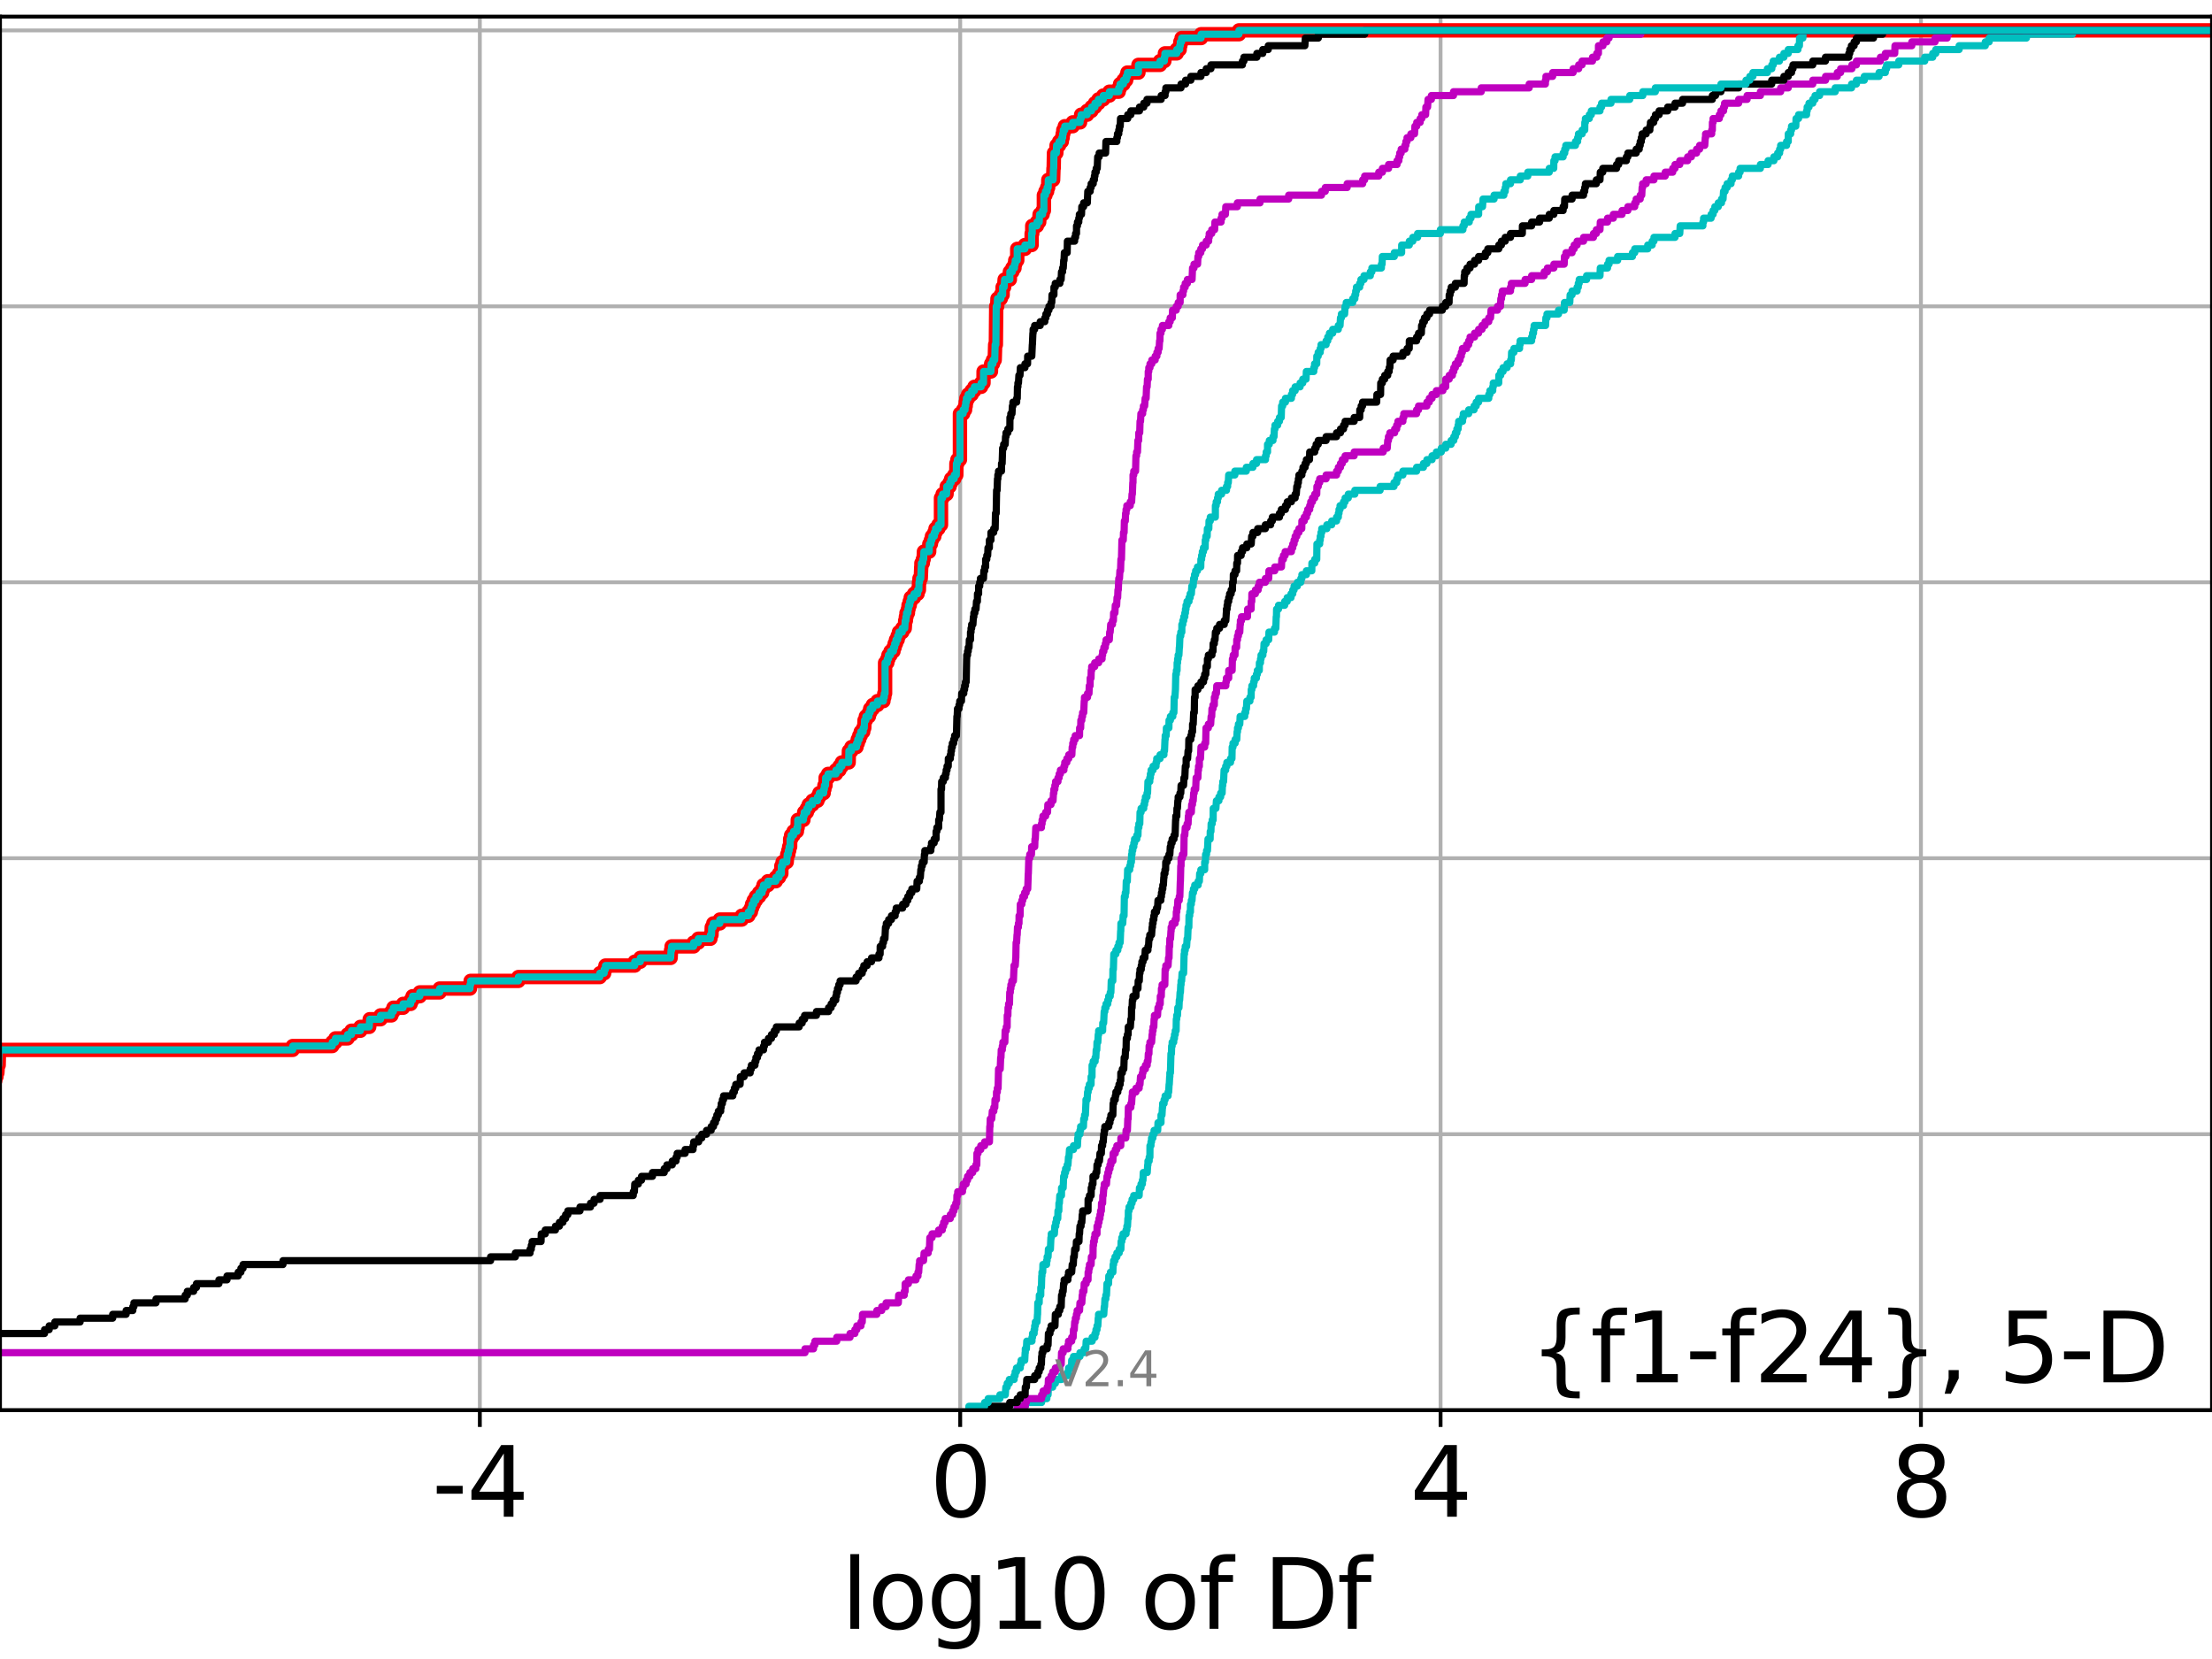 <?xml version="1.0" encoding="utf-8" standalone="no"?>
<!DOCTYPE svg PUBLIC "-//W3C//DTD SVG 1.1//EN"
  "http://www.w3.org/Graphics/SVG/1.1/DTD/svg11.dtd">
<svg height="345.6pt" version="1.1" viewBox="0 0 460.8 345.6" width="460.8pt" xmlns="http://www.w3.org/2000/svg" xmlns:xlink="http://www.w3.org/1999/xlink">
 <defs>
  <style type="text/css">*{stroke-linecap:butt;stroke-linejoin:round;}</style>
 </defs>
 <g id="figure_1">
  <g id="patch_1">
   <path d="M 0 345.6 
L 460.8 345.6 
L 460.8 0 
L 0 0 
z
" style="fill:#ffffff;"/>
  </g>
  <g id="axes_1">
   <g id="patch_2">
    <path d="M 0 293.76 
L 460.8 293.76 
L 460.8 3.456 
L 0 3.456 
z
" style="fill:#ffffff;"/>
   </g>
   <g id="matplotlib.axis_1">
    <g id="xtick_1">
     <g id="line2d_1">
      <path clip-path="url(#pf0546e66c6)" d="M 99.96 293.76 
L 99.96 3.456 
" style="fill:none;stroke:#b0b0b0;stroke-linecap:square;stroke-width:0.8;"/>
     </g>
     <g id="line2d_2">
      <defs>
       <path d="M 0 0 
L 0 3.5 
" id="m7df07cbe9c" style="stroke:#000000;stroke-width:0.8;"/>
      </defs>
      <g>
       <use style="stroke:#000000;stroke-width:0.8;" x="99.96" xlink:href="#m7df07cbe9c" y="293.76"/>
      </g>
     </g>
     <g id="text_1">
      <!-- -4 -->
      <g transform="translate(89.99 315.957)scale(0.2 -0.2)">
       <defs>
        <path d="M 313 2009 
L 1997 2009 
L 1997 1497 
L 313 1497 
L 313 2009 
z
" id="DejaVuSans-2d" transform="scale(0.016)"/>
        <path d="M 2419 4116 
L 825 1625 
L 2419 1625 
L 2419 4116 
z
M 2253 4666 
L 3047 4666 
L 3047 1625 
L 3713 1625 
L 3713 1100 
L 3047 1100 
L 3047 0 
L 2419 0 
L 2419 1100 
L 313 1100 
L 313 1709 
L 2253 4666 
z
" id="DejaVuSans-34" transform="scale(0.016)"/>
       </defs>
       <use xlink:href="#DejaVuSans-2d"/>
       <use x="36.084" xlink:href="#DejaVuSans-34"/>
      </g>
     </g>
    </g>
    <g id="xtick_2">
     <g id="line2d_3">
      <path clip-path="url(#pf0546e66c6)" d="M 200.028 293.76 
L 200.028 3.456 
" style="fill:none;stroke:#b0b0b0;stroke-linecap:square;stroke-width:0.8;"/>
     </g>
     <g id="line2d_4">
      <g>
       <use style="stroke:#000000;stroke-width:0.8;" x="200.028" xlink:href="#m7df07cbe9c" y="293.76"/>
      </g>
     </g>
     <g id="text_2">
      <!-- 0 -->
      <g transform="translate(193.665 315.957)scale(0.2 -0.2)">
       <defs>
        <path d="M 2034 4250 
Q 1547 4250 1301 3770 
Q 1056 3291 1056 2328 
Q 1056 1369 1301 889 
Q 1547 409 2034 409 
Q 2525 409 2770 889 
Q 3016 1369 3016 2328 
Q 3016 3291 2770 3770 
Q 2525 4250 2034 4250 
z
M 2034 4750 
Q 2819 4750 3233 4129 
Q 3647 3509 3647 2328 
Q 3647 1150 3233 529 
Q 2819 -91 2034 -91 
Q 1250 -91 836 529 
Q 422 1150 422 2328 
Q 422 3509 836 4129 
Q 1250 4750 2034 4750 
z
" id="DejaVuSans-30" transform="scale(0.016)"/>
       </defs>
       <use xlink:href="#DejaVuSans-30"/>
      </g>
     </g>
    </g>
    <g id="xtick_3">
     <g id="line2d_5">
      <path clip-path="url(#pf0546e66c6)" d="M 300.096 293.76 
L 300.096 3.456 
" style="fill:none;stroke:#b0b0b0;stroke-linecap:square;stroke-width:0.8;"/>
     </g>
     <g id="line2d_6">
      <g>
       <use style="stroke:#000000;stroke-width:0.8;" x="300.096" xlink:href="#m7df07cbe9c" y="293.76"/>
      </g>
     </g>
     <g id="text_3">
      <!-- 4 -->
      <g transform="translate(293.733 315.957)scale(0.2 -0.2)">
       <use xlink:href="#DejaVuSans-34"/>
      </g>
     </g>
    </g>
    <g id="xtick_4">
     <g id="line2d_7">
      <path clip-path="url(#pf0546e66c6)" d="M 400.164 293.76 
L 400.164 3.456 
" style="fill:none;stroke:#b0b0b0;stroke-linecap:square;stroke-width:0.8;"/>
     </g>
     <g id="line2d_8">
      <g>
       <use style="stroke:#000000;stroke-width:0.8;" x="400.164" xlink:href="#m7df07cbe9c" y="293.76"/>
      </g>
     </g>
     <g id="text_4">
      <!-- 8 -->
      <g transform="translate(393.801 315.957)scale(0.2 -0.2)">
       <defs>
        <path d="M 2034 2216 
Q 1584 2216 1326 1975 
Q 1069 1734 1069 1313 
Q 1069 891 1326 650 
Q 1584 409 2034 409 
Q 2484 409 2743 651 
Q 3003 894 3003 1313 
Q 3003 1734 2745 1975 
Q 2488 2216 2034 2216 
z
M 1403 2484 
Q 997 2584 770 2862 
Q 544 3141 544 3541 
Q 544 4100 942 4425 
Q 1341 4750 2034 4750 
Q 2731 4750 3128 4425 
Q 3525 4100 3525 3541 
Q 3525 3141 3298 2862 
Q 3072 2584 2669 2484 
Q 3125 2378 3379 2068 
Q 3634 1759 3634 1313 
Q 3634 634 3220 271 
Q 2806 -91 2034 -91 
Q 1263 -91 848 271 
Q 434 634 434 1313 
Q 434 1759 690 2068 
Q 947 2378 1403 2484 
z
M 1172 3481 
Q 1172 3119 1398 2916 
Q 1625 2713 2034 2713 
Q 2441 2713 2670 2916 
Q 2900 3119 2900 3481 
Q 2900 3844 2670 4047 
Q 2441 4250 2034 4250 
Q 1625 4250 1398 4047 
Q 1172 3844 1172 3481 
z
" id="DejaVuSans-38" transform="scale(0.016)"/>
       </defs>
       <use xlink:href="#DejaVuSans-38"/>
      </g>
     </g>
    </g>
    <g id="text_5">
     <!-- log10 of Df -->
     <g transform="translate(175.214 339.313)scale(0.2 -0.2)">
      <defs>
       <path d="M 603 4863 
L 1178 4863 
L 1178 0 
L 603 0 
L 603 4863 
z
" id="DejaVuSans-6c" transform="scale(0.016)"/>
       <path d="M 1959 3097 
Q 1497 3097 1228 2736 
Q 959 2375 959 1747 
Q 959 1119 1226 758 
Q 1494 397 1959 397 
Q 2419 397 2687 759 
Q 2956 1122 2956 1747 
Q 2956 2369 2687 2733 
Q 2419 3097 1959 3097 
z
M 1959 3584 
Q 2709 3584 3137 3096 
Q 3566 2609 3566 1747 
Q 3566 888 3137 398 
Q 2709 -91 1959 -91 
Q 1206 -91 779 398 
Q 353 888 353 1747 
Q 353 2609 779 3096 
Q 1206 3584 1959 3584 
z
" id="DejaVuSans-6f" transform="scale(0.016)"/>
       <path d="M 2906 1791 
Q 2906 2416 2648 2759 
Q 2391 3103 1925 3103 
Q 1463 3103 1205 2759 
Q 947 2416 947 1791 
Q 947 1169 1205 825 
Q 1463 481 1925 481 
Q 2391 481 2648 825 
Q 2906 1169 2906 1791 
z
M 3481 434 
Q 3481 -459 3084 -895 
Q 2688 -1331 1869 -1331 
Q 1566 -1331 1297 -1286 
Q 1028 -1241 775 -1147 
L 775 -588 
Q 1028 -725 1275 -790 
Q 1522 -856 1778 -856 
Q 2344 -856 2625 -561 
Q 2906 -266 2906 331 
L 2906 616 
Q 2728 306 2450 153 
Q 2172 0 1784 0 
Q 1141 0 747 490 
Q 353 981 353 1791 
Q 353 2603 747 3093 
Q 1141 3584 1784 3584 
Q 2172 3584 2450 3431 
Q 2728 3278 2906 2969 
L 2906 3500 
L 3481 3500 
L 3481 434 
z
" id="DejaVuSans-67" transform="scale(0.016)"/>
       <path d="M 794 531 
L 1825 531 
L 1825 4091 
L 703 3866 
L 703 4441 
L 1819 4666 
L 2450 4666 
L 2450 531 
L 3481 531 
L 3481 0 
L 794 0 
L 794 531 
z
" id="DejaVuSans-31" transform="scale(0.016)"/>
       <path id="DejaVuSans-20" transform="scale(0.016)"/>
       <path d="M 2375 4863 
L 2375 4384 
L 1825 4384 
Q 1516 4384 1395 4259 
Q 1275 4134 1275 3809 
L 1275 3500 
L 2222 3500 
L 2222 3053 
L 1275 3053 
L 1275 0 
L 697 0 
L 697 3053 
L 147 3053 
L 147 3500 
L 697 3500 
L 697 3744 
Q 697 4328 969 4595 
Q 1241 4863 1831 4863 
L 2375 4863 
z
" id="DejaVuSans-66" transform="scale(0.016)"/>
       <path d="M 1259 4147 
L 1259 519 
L 2022 519 
Q 2988 519 3436 956 
Q 3884 1394 3884 2338 
Q 3884 3275 3436 3711 
Q 2988 4147 2022 4147 
L 1259 4147 
z
M 628 4666 
L 1925 4666 
Q 3281 4666 3915 4102 
Q 4550 3538 4550 2338 
Q 4550 1131 3912 565 
Q 3275 0 1925 0 
L 628 0 
L 628 4666 
z
" id="DejaVuSans-44" transform="scale(0.016)"/>
      </defs>
      <use xlink:href="#DejaVuSans-6c"/>
      <use x="27.783" xlink:href="#DejaVuSans-6f"/>
      <use x="88.965" xlink:href="#DejaVuSans-67"/>
      <use x="152.441" xlink:href="#DejaVuSans-31"/>
      <use x="216.064" xlink:href="#DejaVuSans-30"/>
      <use x="279.688" xlink:href="#DejaVuSans-20"/>
      <use x="311.475" xlink:href="#DejaVuSans-6f"/>
      <use x="372.656" xlink:href="#DejaVuSans-66"/>
      <use x="407.861" xlink:href="#DejaVuSans-20"/>
      <use x="439.648" xlink:href="#DejaVuSans-44"/>
      <use x="516.65" xlink:href="#DejaVuSans-66"/>
     </g>
    </g>
   </g>
   <g id="matplotlib.axis_2">
    <g id="ytick_1">
     <g id="line2d_9">
      <path clip-path="url(#pf0546e66c6)" d="M 0 293.76 
L 460.8 293.76 
" style="fill:none;stroke:#b0b0b0;stroke-linecap:square;stroke-width:0.8;"/>
     </g>
     <g id="line2d_10">
      <defs>
       <path d="M 0 0 
L -3.5 0 
" id="mf39c61235e" style="stroke:#000000;stroke-width:0.8;"/>
      </defs>
      <g>
       <use style="stroke:#000000;stroke-width:0.8;" x="0" xlink:href="#mf39c61235e" y="293.76"/>
      </g>
     </g>
    </g>
    <g id="ytick_2">
     <g id="line2d_11">
      <path clip-path="url(#pf0546e66c6)" d="M 0 236.274 
L 460.8 236.274 
" style="fill:none;stroke:#b0b0b0;stroke-linecap:square;stroke-width:0.8;"/>
     </g>
     <g id="line2d_12">
      <g>
       <use style="stroke:#000000;stroke-width:0.8;" x="0" xlink:href="#mf39c61235e" y="236.274"/>
      </g>
     </g>
    </g>
    <g id="ytick_3">
     <g id="line2d_13">
      <path clip-path="url(#pf0546e66c6)" d="M 0 178.788 
L 460.8 178.788 
" style="fill:none;stroke:#b0b0b0;stroke-linecap:square;stroke-width:0.8;"/>
     </g>
     <g id="line2d_14">
      <g>
       <use style="stroke:#000000;stroke-width:0.8;" x="0" xlink:href="#mf39c61235e" y="178.788"/>
      </g>
     </g>
    </g>
    <g id="ytick_4">
     <g id="line2d_15">
      <path clip-path="url(#pf0546e66c6)" d="M 0 121.302 
L 460.8 121.302 
" style="fill:none;stroke:#b0b0b0;stroke-linecap:square;stroke-width:0.8;"/>
     </g>
     <g id="line2d_16">
      <g>
       <use style="stroke:#000000;stroke-width:0.8;" x="0" xlink:href="#mf39c61235e" y="121.302"/>
      </g>
     </g>
    </g>
    <g id="ytick_5">
     <g id="line2d_17">
      <path clip-path="url(#pf0546e66c6)" d="M 0 63.816 
L 460.8 63.816 
" style="fill:none;stroke:#b0b0b0;stroke-linecap:square;stroke-width:0.8;"/>
     </g>
     <g id="line2d_18">
      <g>
       <use style="stroke:#000000;stroke-width:0.8;" x="0" xlink:href="#mf39c61235e" y="63.816"/>
      </g>
     </g>
    </g>
    <g id="ytick_6">
     <g id="line2d_19">
      <path clip-path="url(#pf0546e66c6)" d="M 0 6.33 
L 460.8 6.33 
" style="fill:none;stroke:#b0b0b0;stroke-linecap:square;stroke-width:0.8;"/>
     </g>
     <g id="line2d_20">
      <g>
       <use style="stroke:#000000;stroke-width:0.8;" x="0" xlink:href="#mf39c61235e" y="6.33"/>
      </g>
     </g>
    </g>
   </g>
   <g id="line2d_21">
    <path clip-path="url(#pf0546e66c6)" d="M -1 225.096 
L -0.986 225.096 
L -0.986 224.298 
L -0.736 224.298 
L -0.736 223.499 
L -0.547 223.499 
L -0.448 221.903 
L -0.28 221.903 
L -0.208 218.709 
L 60.98 218.709 
L 60.98 217.91 
L 69.214 217.91 
L 69.214 217.112 
L 69.878 217.112 
L 69.878 216.314 
L 72.409 216.314 
L 72.409 215.515 
L 73.22 215.515 
L 73.22 214.717 
L 75.081 214.717 
L 75.081 213.918 
L 76.914 213.918 
L 77.018 212.322 
L 79.278 212.322 
L 79.278 211.523 
L 81.545 211.523 
L 81.545 210.725 
L 81.954 210.725 
L 81.954 209.926 
L 83.973 209.926 
L 83.973 209.128 
L 85.543 209.128 
L 85.543 208.33 
L 85.938 208.33 
L 85.938 207.531 
L 87.452 207.531 
L 87.452 206.733 
L 91.589 206.733 
L 91.589 205.934 
L 97.904 205.934 
L 97.904 205.136 
L 98.038 205.136 
L 98.038 204.337 
L 107.991 204.337 
L 107.991 203.539 
L 124.953 203.539 
L 124.953 202.741 
L 125.858 202.741 
L 125.858 201.942 
L 126.125 201.942 
L 126.125 201.144 
L 132.219 201.144 
L 132.219 200.345 
L 133.386 200.345 
L 133.386 199.547 
L 139.705 199.547 
L 139.794 197.95 
L 139.91 197.95 
L 139.91 197.152 
L 144.499 197.152 
L 144.499 196.353 
L 145.464 196.353 
L 145.464 195.555 
L 147.99 195.555 
L 147.99 194.756 
L 148.215 194.756 
L 148.27 193.16 
L 148.593 193.16 
L 148.593 192.361 
L 149.944 192.361 
L 149.944 191.563 
L 154.52 191.563 
L 154.52 190.764 
L 155.9 190.764 
L 155.9 189.966 
L 156.427 189.966 
L 156.427 189.168 
L 156.666 189.168 
L 156.666 188.369 
L 157.015 188.369 
L 157.015 187.571 
L 157.469 187.571 
L 157.469 186.772 
L 158.129 186.772 
L 158.129 185.974 
L 158.764 185.974 
L 158.764 185.175 
L 159.054 185.175 
L 159.054 184.377 
L 159.963 184.377 
L 159.963 183.579 
L 161.62 183.579 
L 161.62 182.78 
L 162.283 182.78 
L 162.283 181.982 
L 162.768 181.982 
L 162.769 180.385 
L 163.024 180.385 
L 163.024 179.587 
L 163.887 179.587 
L 163.997 177.99 
L 164.218 177.99 
L 164.218 177.191 
L 164.397 177.191 
L 164.397 176.393 
L 164.598 176.393 
L 164.605 174.796 
L 164.805 174.796 
L 164.805 173.998 
L 165.31 173.998 
L 165.31 173.199 
L 166.008 173.199 
L 166.008 172.401 
L 166.161 172.401 
L 166.191 170.804 
L 167.362 170.804 
L 167.362 170.006 
L 167.526 170.006 
L 167.526 169.207 
L 168.088 169.207 
L 168.088 168.409 
L 168.469 168.409 
L 168.469 167.61 
L 169.251 167.61 
L 169.251 166.812 
L 170.291 166.812 
L 170.291 166.013 
L 170.684 166.013 
L 170.684 165.215 
L 171.585 165.215 
L 171.585 164.417 
L 171.741 164.417 
L 171.741 163.618 
L 171.973 163.618 
L 171.994 162.021 
L 172.503 162.021 
L 172.503 161.223 
L 174.147 161.223 
L 174.147 160.425 
L 174.867 160.425 
L 174.867 159.626 
L 175.379 159.626 
L 175.379 158.828 
L 176.792 158.828 
L 176.842 156.432 
L 177.368 156.432 
L 177.368 155.634 
L 178.424 155.634 
L 178.424 154.836 
L 178.689 154.836 
L 178.689 154.037 
L 179 154.037 
L 179 153.239 
L 179.308 153.239 
L 179.308 152.44 
L 179.827 152.44 
L 179.827 151.642 
L 180.042 151.642 
L 180.101 150.045 
L 180.373 150.045 
L 180.373 149.247 
L 181.004 149.247 
L 181.004 148.448 
L 181.273 148.448 
L 181.273 147.65 
L 181.826 147.65 
L 181.826 146.851 
L 182.799 146.851 
L 182.799 146.053 
L 184.034 146.053 
L 184.034 145.255 
L 184.216 145.255 
L 184.216 144.456 
L 184.38 144.456 
L 184.38 138.069 
L 184.842 138.069 
L 184.842 137.27 
L 185.079 137.27 
L 185.079 136.472 
L 185.518 136.472 
L 185.518 135.674 
L 186.128 135.674 
L 186.128 134.875 
L 186.375 134.875 
L 186.375 134.077 
L 186.649 134.077 
L 186.649 133.278 
L 186.994 133.278 
L 186.994 132.48 
L 187.264 132.48 
L 187.264 131.682 
L 187.959 131.682 
L 187.959 130.883 
L 188.476 130.883 
L 188.57 129.286 
L 188.714 129.286 
L 188.714 128.488 
L 188.839 128.488 
L 188.839 127.69 
L 189.136 127.69 
L 189.136 126.891 
L 189.265 126.891 
L 189.265 126.093 
L 189.513 126.093 
L 189.513 125.294 
L 189.725 125.294 
L 189.725 124.496 
L 190.41 124.496 
L 190.41 123.697 
L 191.152 123.697 
L 191.152 122.899 
L 191.42 122.899 
L 191.447 121.302 
L 191.543 121.302 
L 191.543 120.504 
L 191.812 120.504 
L 191.911 118.109 
L 191.943 118.109 
L 191.943 117.31 
L 192.245 117.31 
L 192.245 116.512 
L 192.412 116.512 
L 192.467 114.915 
L 193.563 114.915 
L 193.596 113.318 
L 193.925 113.318 
L 193.925 112.52 
L 194.141 112.52 
L 194.141 111.721 
L 194.637 111.721 
L 194.637 110.923 
L 194.885 110.923 
L 194.885 110.124 
L 195.479 110.124 
L 195.479 109.326 
L 196.026 109.326 
L 196.026 103.737 
L 196.367 103.737 
L 196.367 102.939 
L 197.183 102.939 
L 197.227 101.342 
L 197.819 101.342 
L 197.819 100.543 
L 198.144 100.543 
L 198.144 99.745 
L 198.79 99.745 
L 198.79 98.947 
L 199.214 98.947 
L 199.239 96.551 
L 199.442 96.551 
L 199.442 95.753 
L 199.973 95.753 
L 199.973 86.172 
L 200.64 86.172 
L 200.64 85.373 
L 201.044 85.373 
L 201.044 84.575 
L 201.176 84.575 
L 201.176 83.777 
L 201.311 83.777 
L 201.311 82.978 
L 201.683 82.978 
L 201.683 82.18 
L 202.411 82.18 
L 202.411 81.381 
L 202.987 81.381 
L 202.987 80.583 
L 204.382 80.583 
L 204.382 79.785 
L 204.88 79.785 
L 204.897 77.389 
L 206.432 77.389 
L 206.474 75.792 
L 206.852 75.792 
L 206.852 74.994 
L 207.214 74.994 
L 207.312 71.8 
L 207.456 71.8 
L 207.53 63.816 
L 207.737 63.816 
L 207.793 62.219 
L 208.484 62.219 
L 208.484 61.421 
L 208.866 61.421 
L 208.866 59.824 
L 209.176 59.824 
L 209.283 58.227 
L 210.37 58.227 
L 210.37 56.63 
L 210.885 56.63 
L 210.885 55.832 
L 211.338 55.832 
L 211.338 55.034 
L 211.49 55.034 
L 211.49 54.235 
L 211.909 54.235 
L 211.909 51.84 
L 213.506 51.84 
L 213.506 51.042 
L 214.901 51.042 
L 214.911 48.646 
L 215.035 48.646 
L 215.035 47.05 
L 216.014 47.05 
L 216.014 46.251 
L 216.485 46.251 
L 216.567 44.654 
L 217.197 44.654 
L 217.197 43.856 
L 217.459 43.856 
L 217.459 40.662 
L 217.786 40.662 
L 217.786 39.864 
L 218.135 39.864 
L 218.135 39.065 
L 218.353 39.065 
L 218.384 37.469 
L 219.384 37.469 
L 219.462 35.073 
L 219.502 35.073 
L 219.561 31.88 
L 220.051 31.88 
L 220.105 30.283 
L 220.633 30.283 
L 220.633 29.484 
L 221.199 29.484 
L 221.199 28.686 
L 221.373 28.686 
L 221.373 27.888 
L 221.501 27.888 
L 221.501 27.089 
L 221.816 27.089 
L 221.816 26.291 
L 223.467 26.291 
L 223.467 25.492 
L 225.001 25.492 
L 225.001 24.694 
L 225.216 24.694 
L 225.216 23.895 
L 226.469 23.895 
L 226.469 23.097 
L 227.384 23.097 
L 227.384 22.299 
L 228.099 22.299 
L 228.099 21.5 
L 228.824 21.5 
L 228.824 20.702 
L 229.834 20.702 
L 229.834 19.903 
L 231.104 19.903 
L 231.104 19.105 
L 233.048 19.105 
L 233.048 18.307 
L 233.329 18.307 
L 233.329 17.508 
L 234.04 17.508 
L 234.04 16.71 
L 234.601 16.71 
L 234.601 15.911 
L 234.863 15.911 
L 234.863 15.113 
L 237.157 15.113 
L 237.158 13.516 
L 241.659 13.516 
L 241.659 12.718 
L 242.558 12.718 
L 242.558 11.919 
L 242.672 11.919 
L 242.672 11.121 
L 245.133 11.121 
L 245.133 10.322 
L 245.746 10.322 
L 245.746 9.524 
L 245.882 9.524 
L 245.882 8.726 
L 246.152 8.726 
L 246.152 7.927 
L 250.207 7.927 
L 250.207 7.129 
L 258.096 7.129 
L 258.096 6.33 
L 258.096 6.33 
L 460.8 6.33 
L 460.8 6.33 
" style="fill:none;stroke:#ff0000;stroke-linecap:square;stroke-width:3;"/>
   </g>
   <g id="line2d_22">
    <path clip-path="url(#pf0546e66c6)" d="M 211.904 293.76 
L 211.904 292.962 
L 213.59 292.962 
L 213.59 292.163 
L 216.986 292.163 
L 216.986 291.365 
L 218.077 291.365 
L 218.077 290.566 
L 218.33 290.566 
L 218.403 288.97 
L 219.297 288.97 
L 219.297 288.171 
L 219.849 288.171 
L 219.849 287.373 
L 221.124 287.373 
L 221.124 286.574 
L 222.463 286.574 
L 222.463 285.776 
L 222.592 285.776 
L 222.592 284.977 
L 223.205 284.977 
L 223.253 283.381 
L 223.629 283.381 
L 223.629 282.582 
L 224.974 282.582 
L 224.974 281.784 
L 225.854 281.784 
L 225.854 280.985 
L 226.184 280.985 
L 226.269 279.389 
L 227.519 279.389 
L 227.519 278.59 
L 228.102 278.59 
L 228.102 277.792 
L 228.31 277.792 
L 228.31 276.993 
L 228.529 276.993 
L 228.529 276.195 
L 228.698 276.195 
L 228.781 274.598 
L 228.847 274.598 
L 228.847 273.8 
L 229.937 273.8 
L 230.033 272.203 
L 230.099 272.203 
L 230.178 270.606 
L 230.362 270.606 
L 230.362 269.808 
L 230.499 269.808 
L 230.605 267.412 
L 230.937 267.412 
L 230.98 265.815 
L 231.323 265.815 
L 231.323 265.017 
L 231.836 265.017 
L 231.882 263.42 
L 231.99 263.42 
L 231.99 262.622 
L 232.272 262.622 
L 232.272 261.823 
L 232.661 261.823 
L 232.661 261.025 
L 233.147 261.025 
L 233.147 260.227 
L 233.5 260.227 
L 233.546 258.63 
L 233.692 258.63 
L 233.692 257.831 
L 233.94 257.831 
L 233.94 257.033 
L 234.581 257.033 
L 234.581 256.234 
L 234.749 256.234 
L 234.749 255.436 
L 234.879 255.436 
L 234.959 253.839 
L 235.04 253.839 
L 235.06 252.242 
L 235.201 252.242 
L 235.201 251.444 
L 235.582 251.444 
L 235.582 250.646 
L 235.831 250.646 
L 235.831 249.847 
L 236.174 249.847 
L 236.174 249.049 
L 237.305 249.049 
L 237.367 247.452 
L 237.692 247.452 
L 237.692 246.653 
L 237.98 246.653 
L 237.98 245.855 
L 238.104 245.855 
L 238.159 244.258 
L 238.985 244.258 
L 239.087 242.661 
L 239.137 242.661 
L 239.137 241.863 
L 239.395 241.863 
L 239.395 241.065 
L 239.543 241.065 
L 239.562 238.669 
L 239.767 238.669 
L 239.767 237.871 
L 239.885 237.871 
L 239.885 237.072 
L 240.166 237.072 
L 240.166 236.274 
L 240.416 236.274 
L 240.416 235.476 
L 241.169 235.476 
L 241.231 233.879 
L 241.859 233.879 
L 241.86 232.282 
L 242.061 232.282 
L 242.156 230.685 
L 242.196 230.685 
L 242.196 229.887 
L 242.501 229.887 
L 242.501 229.088 
L 242.717 229.088 
L 242.717 228.29 
L 243.331 228.29 
L 243.331 227.491 
L 243.457 227.491 
L 243.546 225.895 
L 243.582 225.895 
L 243.664 224.298 
L 243.7 224.298 
L 243.7 223.499 
L 243.821 223.499 
L 243.931 219.507 
L 244.029 219.507 
L 244.074 217.91 
L 244.179 217.91 
L 244.179 217.112 
L 244.505 217.112 
L 244.505 216.314 
L 244.662 216.314 
L 244.662 215.515 
L 244.823 215.515 
L 244.823 214.717 
L 245.008 214.717 
L 245.046 212.322 
L 245.131 212.322 
L 245.131 211.523 
L 245.292 211.523 
L 245.358 209.926 
L 245.601 209.926 
L 245.671 208.33 
L 245.742 208.33 
L 245.832 206.733 
L 245.902 206.733 
L 245.975 205.136 
L 246.038 205.136 
L 246.038 204.337 
L 246.156 204.337 
L 246.244 202.741 
L 246.566 202.741 
L 246.673 198.749 
L 246.753 198.749 
L 246.753 197.95 
L 246.907 197.95 
L 246.907 197.152 
L 247.193 197.152 
L 247.293 195.555 
L 247.409 195.555 
L 247.507 193.16 
L 247.657 193.16 
L 247.698 190.764 
L 247.844 190.764 
L 247.844 189.966 
L 247.99 189.966 
L 247.997 188.369 
L 248.175 188.369 
L 248.175 187.571 
L 248.321 187.571 
L 248.414 185.974 
L 248.612 185.974 
L 248.612 185.175 
L 248.887 185.175 
L 248.887 184.377 
L 249.598 184.377 
L 249.598 183.579 
L 249.85 183.579 
L 249.909 181.982 
L 250.156 181.982 
L 250.156 181.183 
L 250.955 181.183 
L 250.956 179.587 
L 251.116 179.587 
L 251.145 177.99 
L 251.347 177.99 
L 251.347 177.191 
L 251.536 177.191 
L 251.646 174.796 
L 252.095 174.796 
L 252.116 173.199 
L 252.26 173.199 
L 252.302 171.602 
L 252.524 171.602 
L 252.524 170.804 
L 252.72 170.804 
L 252.737 168.409 
L 253.294 168.409 
L 253.401 166.812 
L 253.923 166.812 
L 253.923 166.013 
L 254.286 166.013 
L 254.286 165.215 
L 254.593 165.215 
L 254.649 163.618 
L 254.728 163.618 
L 254.728 162.82 
L 254.893 162.82 
L 255.001 160.425 
L 255.328 160.425 
L 255.328 159.626 
L 255.576 159.626 
L 255.576 158.828 
L 256.341 158.828 
L 256.341 158.029 
L 256.638 158.029 
L 256.687 155.634 
L 256.852 155.634 
L 256.852 154.836 
L 257.296 154.836 
L 257.296 154.037 
L 257.639 154.037 
L 257.713 152.44 
L 257.795 152.44 
L 257.795 151.642 
L 257.986 151.642 
L 257.986 150.844 
L 258.269 150.844 
L 258.34 149.247 
L 259.302 149.247 
L 259.302 148.448 
L 259.498 148.448 
L 259.498 147.65 
L 259.653 147.65 
L 259.734 146.053 
L 260.38 146.053 
L 260.38 145.255 
L 260.633 145.255 
L 260.655 143.658 
L 260.786 143.658 
L 260.786 142.859 
L 261.144 142.859 
L 261.144 142.061 
L 261.281 142.061 
L 261.281 141.263 
L 261.734 141.263 
L 261.734 140.464 
L 261.926 140.464 
L 261.926 139.666 
L 262.332 139.666 
L 262.354 138.069 
L 262.584 138.069 
L 262.584 137.27 
L 262.698 137.27 
L 262.698 136.472 
L 263.085 136.472 
L 263.085 135.674 
L 263.251 135.674 
L 263.323 134.077 
L 263.755 134.077 
L 263.755 133.278 
L 264.295 133.278 
L 264.346 131.682 
L 265.494 131.682 
L 265.494 130.883 
L 265.782 130.883 
L 265.859 128.488 
L 265.909 128.488 
L 265.937 126.891 
L 266.337 126.891 
L 266.337 126.093 
L 267.621 126.093 
L 267.621 125.294 
L 268.144 125.294 
L 268.144 124.496 
L 268.945 124.496 
L 268.945 123.697 
L 269.308 123.697 
L 269.308 122.899 
L 269.575 122.899 
L 269.575 122.101 
L 270.267 122.101 
L 270.267 121.302 
L 270.987 121.302 
L 270.987 120.504 
L 271.206 120.504 
L 271.206 119.705 
L 272.145 119.705 
L 272.145 118.907 
L 273.272 118.907 
L 273.293 117.31 
L 273.882 117.31 
L 273.882 116.512 
L 274.299 116.512 
L 274.339 113.318 
L 274.913 113.318 
L 274.913 112.52 
L 275.031 112.52 
L 275.031 111.721 
L 275.184 111.721 
L 275.184 110.923 
L 275.345 110.923 
L 275.345 110.124 
L 276.408 110.124 
L 276.408 109.326 
L 277.422 109.326 
L 277.422 108.528 
L 278.432 108.528 
L 278.432 107.729 
L 278.802 107.729 
L 278.802 106.931 
L 278.941 106.931 
L 278.941 106.132 
L 279.151 106.132 
L 279.151 105.334 
L 279.877 105.334 
L 279.877 104.535 
L 280.21 104.535 
L 280.21 103.737 
L 280.872 103.737 
L 280.872 102.939 
L 282.234 102.939 
L 282.234 102.14 
L 287.498 102.14 
L 287.498 101.342 
L 290.394 101.342 
L 290.394 100.543 
L 290.951 100.543 
L 290.951 99.745 
L 291.212 99.745 
L 291.212 98.947 
L 292.249 98.947 
L 292.249 98.148 
L 295.107 98.148 
L 295.107 97.35 
L 296.526 97.35 
L 296.526 96.551 
L 297.246 96.551 
L 297.246 95.753 
L 298.327 95.753 
L 298.327 94.954 
L 299.221 94.954 
L 299.221 94.156 
L 300.25 94.156 
L 300.25 93.358 
L 301.177 93.358 
L 301.177 92.559 
L 302.292 92.559 
L 302.292 91.761 
L 302.854 91.761 
L 302.854 90.962 
L 303.178 90.962 
L 303.178 90.164 
L 303.491 90.164 
L 303.491 89.366 
L 303.748 89.366 
L 303.748 88.567 
L 303.865 88.567 
L 303.865 87.769 
L 304.679 87.769 
L 304.679 86.97 
L 304.838 86.97 
L 304.838 86.172 
L 305.955 86.172 
L 305.955 85.373 
L 307.067 85.373 
L 307.067 84.575 
L 307.52 84.575 
L 307.52 83.777 
L 308.024 83.777 
L 308.024 82.978 
L 310.138 82.978 
L 310.138 82.18 
L 310.371 82.18 
L 310.371 81.381 
L 310.964 81.381 
L 310.964 80.583 
L 311.076 80.583 
L 311.076 79.785 
L 312.209 79.785 
L 312.234 78.188 
L 312.624 78.188 
L 312.624 77.389 
L 313.118 77.389 
L 313.118 76.591 
L 313.956 76.591 
L 313.956 75.792 
L 314.69 75.792 
L 314.69 74.994 
L 314.837 74.994 
L 314.893 73.397 
L 315.377 73.397 
L 315.377 72.599 
L 316.55 72.599 
L 316.55 71.8 
L 316.666 71.8 
L 316.666 71.002 
L 319.067 71.002 
L 319.067 70.204 
L 319.26 70.204 
L 319.26 69.405 
L 319.459 69.405 
L 319.459 68.607 
L 319.583 68.607 
L 319.583 67.808 
L 321.973 67.808 
L 322.037 66.211 
L 322.264 66.211 
L 322.264 65.413 
L 324.675 65.413 
L 324.675 64.615 
L 325.848 64.615 
L 325.905 63.018 
L 327.016 63.018 
L 327.089 61.421 
L 327.495 61.421 
L 327.495 60.623 
L 328.54 60.623 
L 328.54 59.824 
L 328.788 59.824 
L 328.788 59.026 
L 328.977 59.026 
L 328.977 58.227 
L 330.521 58.227 
L 330.521 57.429 
L 333.307 57.429 
L 333.37 55.832 
L 334.878 55.832 
L 334.878 55.034 
L 335.193 55.034 
L 335.193 54.235 
L 336.986 54.235 
L 336.986 53.437 
L 340.068 53.437 
L 340.068 52.638 
L 340.543 52.638 
L 340.543 51.84 
L 343.256 51.84 
L 343.256 51.042 
L 344.178 51.042 
L 344.178 50.243 
L 344.549 50.243 
L 344.549 49.445 
L 348.938 49.445 
L 348.938 48.646 
L 349.926 48.646 
L 350.013 47.05 
L 354.743 47.05 
L 354.743 46.251 
L 354.888 46.251 
L 354.888 45.453 
L 356.454 45.453 
L 356.454 44.654 
L 356.864 44.654 
L 356.864 43.856 
L 357.232 43.856 
L 357.232 43.057 
L 357.948 43.057 
L 357.948 42.259 
L 358.622 42.259 
L 358.622 41.461 
L 358.944 41.461 
L 359.049 39.864 
L 359.364 39.864 
L 359.364 39.065 
L 359.794 39.065 
L 359.794 38.267 
L 360.607 38.267 
L 360.607 37.469 
L 360.878 37.469 
L 360.878 36.67 
L 362.194 36.67 
L 362.194 35.872 
L 362.494 35.872 
L 362.494 35.073 
L 366.724 35.073 
L 366.724 34.275 
L 368.325 34.275 
L 368.325 33.476 
L 369.532 33.476 
L 369.532 32.678 
L 370.321 32.678 
L 370.321 31.88 
L 370.728 31.88 
L 370.728 31.081 
L 370.94 31.081 
L 370.94 30.283 
L 372.18 30.283 
L 372.18 29.484 
L 372.525 29.484 
L 372.529 27.888 
L 373.029 27.888 
L 373.029 27.089 
L 373.209 27.089 
L 373.209 26.291 
L 374.097 26.291 
L 374.15 24.694 
L 374.675 24.694 
L 374.675 23.895 
L 376.343 23.895 
L 376.343 23.097 
L 376.466 23.097 
L 376.466 22.299 
L 376.85 22.299 
L 376.85 21.5 
L 377.636 21.5 
L 377.636 20.702 
L 378.109 20.702 
L 378.109 19.903 
L 379.057 19.903 
L 379.057 19.105 
L 382.312 19.105 
L 382.312 18.307 
L 385.713 18.307 
L 385.713 17.508 
L 386.727 17.508 
L 386.727 16.71 
L 388.365 16.71 
L 388.365 15.911 
L 391.445 15.911 
L 391.445 15.113 
L 392.749 15.113 
L 392.749 14.314 
L 393.017 14.314 
L 393.017 13.516 
L 395.548 13.516 
L 395.548 12.718 
L 400.958 12.718 
L 400.958 11.919 
L 402.622 11.919 
L 402.622 11.121 
L 403.262 11.121 
L 403.262 10.322 
L 408.118 10.322 
L 408.118 9.524 
L 413.57 9.524 
L 413.57 8.726 
L 414.376 8.726 
L 414.376 7.927 
L 422.138 7.927 
L 422.138 7.129 
L 431.737 7.129 
L 431.737 6.33 
L 431.737 6.33 
L 460.8 6.33 
L 460.8 6.33 
" style="fill:none;stroke:#00bfbf;stroke-linecap:square;stroke-width:1.5;"/>
   </g>
   <g id="line2d_23">
    <path clip-path="url(#pf0546e66c6)" d="M 211.904 293.76 
L 211.904 292.962 
L 213.59 292.962 
L 213.59 292.163 
L 213.818 292.163 
L 213.818 291.365 
L 216.986 291.365 
L 216.986 290.566 
L 217.292 290.566 
L 217.292 289.768 
L 218.138 289.768 
L 218.138 288.97 
L 218.33 288.97 
L 218.403 287.373 
L 218.969 287.373 
L 218.969 286.574 
L 219.297 286.574 
L 219.297 285.776 
L 219.849 285.776 
L 219.849 284.977 
L 220.772 284.977 
L 220.772 284.179 
L 221.066 284.179 
L 221.139 281.784 
L 221.477 281.784 
L 221.477 280.985 
L 222.463 280.985 
L 222.463 280.187 
L 222.592 280.187 
L 222.592 279.389 
L 223.253 279.389 
L 223.253 278.59 
L 223.557 278.59 
L 223.629 276.993 
L 223.786 276.993 
L 223.879 275.396 
L 224.015 275.396 
L 224.015 274.598 
L 224.233 274.598 
L 224.233 273.8 
L 224.388 273.8 
L 224.388 273.001 
L 224.891 273.001 
L 224.974 271.404 
L 225.367 271.404 
L 225.447 269.808 
L 225.531 269.808 
L 225.531 269.009 
L 225.8 269.009 
L 225.854 267.412 
L 226.269 267.412 
L 226.269 266.614 
L 226.656 266.614 
L 226.673 265.017 
L 226.812 265.017 
L 226.812 264.219 
L 226.953 264.219 
L 226.953 263.42 
L 227.3 263.42 
L 227.354 261.823 
L 227.686 261.823 
L 227.722 259.428 
L 227.803 259.428 
L 227.803 258.63 
L 227.962 258.63 
L 227.962 257.831 
L 228.102 257.831 
L 228.102 257.033 
L 228.526 257.033 
L 228.529 255.436 
L 228.772 255.436 
L 228.772 254.638 
L 228.946 254.638 
L 228.946 253.839 
L 229.143 253.839 
L 229.143 253.041 
L 229.268 253.041 
L 229.268 252.242 
L 229.434 252.242 
L 229.466 250.646 
L 229.698 250.646 
L 229.737 249.049 
L 229.829 249.049 
L 229.937 247.452 
L 230.033 247.452 
L 230.033 246.653 
L 230.499 246.653 
L 230.605 245.057 
L 230.785 245.057 
L 230.785 244.258 
L 230.98 244.258 
L 230.98 243.46 
L 231.225 243.46 
L 231.225 242.661 
L 231.418 242.661 
L 231.418 241.863 
L 231.836 241.863 
L 231.882 240.266 
L 232.331 240.266 
L 232.331 239.468 
L 232.661 239.468 
L 232.661 238.669 
L 233.479 238.669 
L 233.5 237.072 
L 234.52 237.072 
L 234.581 235.476 
L 234.858 235.476 
L 234.941 233.08 
L 235.009 233.08 
L 235.06 230.685 
L 235.582 230.685 
L 235.582 229.887 
L 235.733 229.887 
L 235.831 228.29 
L 235.896 228.29 
L 235.896 227.491 
L 236.634 227.491 
L 236.634 226.693 
L 237.311 226.693 
L 237.311 225.895 
L 237.482 225.895 
L 237.586 224.298 
L 237.98 224.298 
L 237.98 223.499 
L 238.104 223.499 
L 238.104 222.701 
L 238.609 222.701 
L 238.609 221.903 
L 238.985 221.903 
L 238.985 221.104 
L 239.137 221.104 
L 239.216 219.507 
L 239.348 219.507 
L 239.381 217.91 
L 239.55 217.91 
L 239.55 217.112 
L 239.904 217.112 
L 240.005 215.515 
L 240.077 215.515 
L 240.077 214.717 
L 240.202 214.717 
L 240.202 213.918 
L 240.366 213.918 
L 240.416 212.322 
L 240.487 212.322 
L 240.487 211.523 
L 241.138 211.523 
L 241.231 209.926 
L 241.498 209.926 
L 241.498 209.128 
L 241.698 209.128 
L 241.712 207.531 
L 241.919 207.531 
L 241.95 205.934 
L 242.084 205.934 
L 242.084 205.136 
L 242.657 205.136 
L 242.717 201.942 
L 242.862 201.942 
L 242.862 201.144 
L 243.331 201.144 
L 243.424 199.547 
L 243.531 199.547 
L 243.582 197.152 
L 243.664 197.152 
L 243.7 195.555 
L 243.843 195.555 
L 243.929 193.958 
L 243.97 193.958 
L 243.97 193.16 
L 244.174 193.16 
L 244.174 192.361 
L 244.794 192.361 
L 244.794 191.563 
L 245.031 191.563 
L 245.046 189.966 
L 245.15 189.966 
L 245.15 189.168 
L 245.275 189.168 
L 245.368 187.571 
L 245.658 187.571 
L 245.658 186.772 
L 245.781 186.772 
L 245.88 183.579 
L 245.902 183.579 
L 245.977 180.385 
L 246.038 180.385 
L 246.04 178.788 
L 246.319 178.788 
L 246.319 177.99 
L 246.619 177.99 
L 246.673 173.998 
L 246.818 173.998 
L 246.903 172.401 
L 247.293 172.401 
L 247.293 171.602 
L 247.498 171.602 
L 247.556 170.006 
L 247.657 170.006 
L 247.657 169.207 
L 248.178 169.207 
L 248.247 167.61 
L 248.414 167.61 
L 248.414 166.812 
L 248.568 166.812 
L 248.656 165.215 
L 248.773 165.215 
L 248.773 164.417 
L 249.082 164.417 
L 249.176 162.021 
L 249.543 162.021 
L 249.598 160.425 
L 249.673 160.425 
L 249.673 159.626 
L 249.845 159.626 
L 249.85 158.029 
L 250.079 158.029 
L 250.187 155.634 
L 250.955 155.634 
L 250.955 154.836 
L 251.162 154.836 
L 251.234 151.642 
L 251.722 151.642 
L 251.722 150.844 
L 252.206 150.844 
L 252.302 149.247 
L 252.422 149.247 
L 252.473 147.65 
L 252.686 147.65 
L 252.686 146.851 
L 252.967 146.851 
L 252.975 145.255 
L 253.17 145.255 
L 253.17 144.456 
L 253.401 144.456 
L 253.477 142.859 
L 255.361 142.859 
L 255.361 142.061 
L 255.485 142.061 
L 255.485 141.263 
L 255.961 141.263 
L 255.964 139.666 
L 256.677 139.666 
L 256.735 137.27 
L 256.904 137.27 
L 256.904 136.472 
L 257.272 136.472 
L 257.296 134.875 
L 257.61 134.875 
L 257.639 133.278 
L 257.795 133.278 
L 257.795 132.48 
L 257.986 132.48 
L 257.986 131.682 
L 258.269 131.682 
L 258.34 130.085 
L 258.395 130.085 
L 258.395 129.286 
L 258.624 129.286 
L 258.624 128.488 
L 259.872 128.488 
L 259.906 126.891 
L 260.633 126.891 
L 260.655 125.294 
L 260.766 125.294 
L 260.786 123.697 
L 261.517 123.697 
L 261.517 122.899 
L 262.097 122.899 
L 262.097 122.101 
L 262.354 122.101 
L 262.354 121.302 
L 263.598 121.302 
L 263.598 120.504 
L 264.295 120.504 
L 264.341 118.907 
L 265.552 118.907 
L 265.552 118.109 
L 266.952 118.109 
L 267.024 116.512 
L 267.356 116.512 
L 267.356 115.713 
L 267.715 115.713 
L 267.715 114.915 
L 269.026 114.915 
L 269.026 114.116 
L 269.308 114.116 
L 269.308 113.318 
L 269.575 113.318 
L 269.575 112.52 
L 269.804 112.52 
L 269.804 111.721 
L 270.145 111.721 
L 270.145 110.923 
L 270.592 110.923 
L 270.592 110.124 
L 271.182 110.124 
L 271.206 108.528 
L 271.703 108.528 
L 271.703 107.729 
L 272.145 107.729 
L 272.145 106.931 
L 272.417 106.931 
L 272.417 106.132 
L 272.834 106.132 
L 272.834 105.334 
L 273.046 105.334 
L 273.046 104.535 
L 273.409 104.535 
L 273.409 103.737 
L 273.882 103.737 
L 273.882 102.939 
L 274.3 102.939 
L 274.336 101.342 
L 274.615 101.342 
L 274.615 100.543 
L 274.913 100.543 
L 274.913 99.745 
L 276.251 99.745 
L 276.251 98.947 
L 278.432 98.947 
L 278.432 98.148 
L 278.802 98.148 
L 278.802 97.35 
L 279.243 97.35 
L 279.243 96.551 
L 279.619 96.551 
L 279.619 95.753 
L 280.21 95.753 
L 280.21 94.954 
L 282.094 94.954 
L 282.094 94.156 
L 288.147 94.156 
L 288.147 93.358 
L 288.988 93.358 
L 289.091 91.761 
L 289.237 91.761 
L 289.237 90.962 
L 289.532 90.962 
L 289.532 90.164 
L 290.529 90.164 
L 290.529 89.366 
L 290.951 89.366 
L 290.951 88.567 
L 291.212 88.567 
L 291.212 87.769 
L 292.249 87.769 
L 292.249 86.97 
L 292.438 86.97 
L 292.438 86.172 
L 295.107 86.172 
L 295.107 85.373 
L 295.509 85.373 
L 295.509 84.575 
L 297.246 84.575 
L 297.246 83.777 
L 297.751 83.777 
L 297.751 82.978 
L 298.327 82.978 
L 298.327 82.18 
L 299.221 82.18 
L 299.221 81.381 
L 300.579 81.381 
L 300.579 80.583 
L 301.173 80.583 
L 301.177 78.986 
L 301.895 78.986 
L 301.895 78.188 
L 302.565 78.188 
L 302.565 77.389 
L 302.854 77.389 
L 302.854 76.591 
L 303.178 76.591 
L 303.178 75.792 
L 303.748 75.792 
L 303.748 74.994 
L 304.158 74.994 
L 304.158 74.196 
L 304.422 74.196 
L 304.422 73.397 
L 304.641 73.397 
L 304.641 72.599 
L 305.516 72.599 
L 305.516 71.8 
L 305.955 71.8 
L 305.955 71.002 
L 306.243 71.002 
L 306.243 70.204 
L 307.175 70.204 
L 307.175 69.405 
L 308.024 69.405 
L 308.024 68.607 
L 308.733 68.607 
L 308.733 67.808 
L 309.357 67.808 
L 309.357 67.01 
L 310.138 67.01 
L 310.138 66.211 
L 310.503 66.211 
L 310.611 64.615 
L 311.956 64.615 
L 311.956 63.816 
L 312.581 63.816 
L 312.653 62.219 
L 312.794 62.219 
L 312.794 61.421 
L 312.961 61.421 
L 312.961 60.623 
L 314.667 60.623 
L 314.667 59.824 
L 314.836 59.824 
L 314.836 59.026 
L 317.705 59.026 
L 317.705 58.227 
L 319.067 58.227 
L 319.067 57.429 
L 321.685 57.429 
L 321.685 56.63 
L 322.354 56.63 
L 322.354 55.832 
L 323.696 55.832 
L 323.696 55.034 
L 325.848 55.034 
L 325.905 53.437 
L 326.222 53.437 
L 326.222 52.638 
L 327.495 52.638 
L 327.495 51.84 
L 327.927 51.84 
L 327.927 51.042 
L 328.54 51.042 
L 328.54 50.243 
L 329.884 50.243 
L 329.884 49.445 
L 331.948 49.445 
L 331.948 48.646 
L 332.548 48.646 
L 332.548 47.848 
L 333.307 47.848 
L 333.37 46.251 
L 334.878 46.251 
L 334.878 45.453 
L 336.086 45.453 
L 336.086 44.654 
L 337.904 44.654 
L 337.904 43.856 
L 339.109 43.856 
L 339.109 43.057 
L 340.543 43.057 
L 340.543 42.259 
L 340.845 42.259 
L 340.845 41.461 
L 341.688 41.461 
L 341.688 40.662 
L 342.007 40.662 
L 342.086 39.065 
L 342.189 39.065 
L 342.189 38.267 
L 342.929 38.267 
L 342.929 37.469 
L 344.549 37.469 
L 344.549 36.67 
L 346.895 36.67 
L 346.895 35.872 
L 348.458 35.872 
L 348.458 35.073 
L 348.938 35.073 
L 348.938 34.275 
L 349.926 34.275 
L 349.926 33.476 
L 351.568 33.476 
L 351.568 32.678 
L 352.35 32.678 
L 352.35 31.88 
L 353.428 31.88 
L 353.428 31.081 
L 354.059 31.081 
L 354.059 30.283 
L 355.133 30.283 
L 355.239 28.686 
L 355.301 28.686 
L 355.301 27.888 
L 356.577 27.888 
L 356.577 27.089 
L 356.711 27.089 
L 356.731 25.492 
L 356.864 25.492 
L 356.864 24.694 
L 358.167 24.694 
L 358.167 23.895 
L 358.501 23.895 
L 358.501 23.097 
L 359.06 23.097 
L 359.06 22.299 
L 359.261 22.299 
L 359.261 21.5 
L 362.194 21.5 
L 362.194 20.702 
L 363.955 20.702 
L 363.955 19.903 
L 366.724 19.903 
L 366.724 19.105 
L 370.94 19.105 
L 370.94 18.307 
L 372.529 18.307 
L 372.529 17.508 
L 377.636 17.508 
L 377.636 16.71 
L 380.303 16.71 
L 380.303 15.911 
L 382.745 15.911 
L 382.745 15.113 
L 383.437 15.113 
L 383.437 14.314 
L 385.786 14.314 
L 385.786 13.516 
L 386.727 13.516 
L 386.727 12.718 
L 391.724 12.718 
L 391.724 11.919 
L 392.749 11.919 
L 392.749 11.121 
L 394.711 11.121 
L 394.762 9.524 
L 398.261 9.524 
L 398.261 8.726 
L 403.106 8.726 
L 403.106 7.927 
L 405.621 7.927 
L 405.621 7.129 
L 405.939 7.129 
L 405.939 6.33 
L 405.939 6.33 
L 460.8 6.33 
L 460.8 6.33 
" style="fill:none;stroke:#bf00bf;stroke-linecap:square;stroke-width:1.5;"/>
   </g>
   <g id="line2d_24">
    <path clip-path="url(#pf0546e66c6)" d="M 205.112 293.76 
L 205.112 292.962 
L 210.346 292.962 
L 210.346 292.163 
L 211.904 292.163 
L 211.904 291.365 
L 212.542 291.365 
L 212.542 290.566 
L 213.554 290.566 
L 213.59 288.97 
L 213.818 288.97 
L 213.895 287.373 
L 215.543 287.373 
L 215.543 286.574 
L 216.192 286.574 
L 216.192 285.776 
L 216.482 285.776 
L 216.482 284.977 
L 216.819 284.977 
L 216.819 284.179 
L 216.947 284.179 
L 216.986 282.582 
L 217.063 282.582 
L 217.063 281.784 
L 217.256 281.784 
L 217.256 280.985 
L 218.138 280.985 
L 218.138 280.187 
L 218.33 280.187 
L 218.403 277.792 
L 218.73 277.792 
L 218.73 276.993 
L 218.969 276.993 
L 218.969 276.195 
L 219.769 276.195 
L 219.849 273.8 
L 220.475 273.8 
L 220.475 273.001 
L 220.772 273.001 
L 220.772 272.203 
L 221.066 272.203 
L 221.139 269.808 
L 221.316 269.808 
L 221.316 269.009 
L 221.477 269.009 
L 221.562 267.412 
L 221.685 267.412 
L 221.685 266.614 
L 222.463 266.614 
L 222.463 265.815 
L 222.592 265.815 
L 222.592 265.017 
L 223.253 265.017 
L 223.362 263.42 
L 223.583 263.42 
L 223.657 261.823 
L 223.786 261.823 
L 223.879 260.227 
L 224.177 260.227 
L 224.233 258.63 
L 224.771 258.63 
L 224.821 257.033 
L 224.891 257.033 
L 224.974 255.436 
L 225.202 255.436 
L 225.202 254.638 
L 225.367 254.638 
L 225.447 253.041 
L 225.531 253.041 
L 225.531 252.242 
L 226.653 252.242 
L 226.673 249.847 
L 226.953 249.847 
L 226.953 249.049 
L 227.3 249.049 
L 227.327 247.452 
L 227.497 247.452 
L 227.497 246.653 
L 227.686 246.653 
L 227.689 245.057 
L 228.285 245.057 
L 228.285 244.258 
L 228.477 244.258 
L 228.526 242.661 
L 228.77 242.661 
L 228.77 241.863 
L 229.036 241.863 
L 229.143 240.266 
L 229.434 240.266 
L 229.466 238.669 
L 229.698 238.669 
L 229.698 237.871 
L 229.829 237.871 
L 229.926 236.274 
L 230.033 236.274 
L 230.033 235.476 
L 230.159 235.476 
L 230.159 234.677 
L 230.98 234.677 
L 230.98 233.879 
L 231.225 233.879 
L 231.225 233.08 
L 231.418 233.08 
L 231.418 232.282 
L 231.825 232.282 
L 231.882 229.887 
L 232.004 229.887 
L 232.004 229.088 
L 232.331 229.088 
L 232.331 228.29 
L 232.46 228.29 
L 232.46 227.491 
L 232.861 227.491 
L 232.861 226.693 
L 233.109 226.693 
L 233.109 225.895 
L 233.354 225.895 
L 233.354 225.096 
L 233.479 225.096 
L 233.485 223.499 
L 233.801 223.499 
L 233.801 222.701 
L 234.109 222.701 
L 234.19 220.306 
L 234.399 220.306 
L 234.461 218.709 
L 234.581 218.709 
L 234.624 216.314 
L 234.858 216.314 
L 234.858 215.515 
L 235.009 215.515 
L 235.04 213.918 
L 235.475 213.918 
L 235.582 212.322 
L 235.692 212.322 
L 235.733 209.926 
L 235.831 209.926 
L 235.896 208.33 
L 236.016 208.33 
L 236.016 207.531 
L 236.634 207.531 
L 236.645 205.934 
L 237.061 205.934 
L 237.103 204.337 
L 237.332 204.337 
L 237.381 202.741 
L 237.482 202.741 
L 237.482 201.942 
L 237.746 201.942 
L 237.746 201.144 
L 237.878 201.144 
L 237.878 200.345 
L 238.118 200.345 
L 238.118 199.547 
L 238.491 199.547 
L 238.572 197.95 
L 239.137 197.95 
L 239.137 197.152 
L 239.255 197.152 
L 239.348 195.555 
L 239.519 195.555 
L 239.519 194.756 
L 239.894 194.756 
L 240.005 193.16 
L 240.077 193.16 
L 240.077 192.361 
L 240.202 192.361 
L 240.202 191.563 
L 240.366 191.563 
L 240.366 190.764 
L 240.487 190.764 
L 240.487 189.966 
L 240.929 189.966 
L 240.929 189.168 
L 241.138 189.168 
L 241.231 187.571 
L 241.823 187.571 
L 241.823 186.772 
L 241.95 186.772 
L 241.95 185.974 
L 242.084 185.974 
L 242.084 185.175 
L 242.234 185.175 
L 242.234 184.377 
L 242.352 184.377 
L 242.444 182.78 
L 242.485 182.78 
L 242.485 181.982 
L 242.684 181.982 
L 242.684 181.183 
L 242.818 181.183 
L 242.845 179.587 
L 243.121 179.587 
L 243.121 178.788 
L 243.513 178.788 
L 243.513 177.99 
L 243.7 177.99 
L 243.79 176.393 
L 243.929 176.393 
L 243.929 175.594 
L 244.174 175.594 
L 244.174 174.796 
L 244.566 174.796 
L 244.566 173.998 
L 244.793 173.998 
L 244.9 170.804 
L 244.938 170.804 
L 244.938 170.006 
L 245.15 170.006 
L 245.181 168.409 
L 245.275 168.409 
L 245.368 166.812 
L 245.432 166.812 
L 245.432 166.013 
L 245.806 166.013 
L 245.806 165.215 
L 245.977 165.215 
L 246.04 163.618 
L 246.556 163.618 
L 246.644 162.021 
L 246.818 162.021 
L 246.922 159.626 
L 247.091 159.626 
L 247.098 158.029 
L 247.403 158.029 
L 247.491 156.432 
L 247.613 156.432 
L 247.657 154.037 
L 248.071 154.037 
L 248.071 153.239 
L 248.247 153.239 
L 248.247 152.44 
L 248.425 152.44 
L 248.433 150.844 
L 248.568 150.844 
L 248.656 148.448 
L 248.791 148.448 
L 248.84 145.255 
L 248.962 145.255 
L 248.969 143.658 
L 249.543 143.658 
L 249.543 142.859 
L 250.171 142.859 
L 250.171 142.061 
L 250.717 142.061 
L 250.717 141.263 
L 250.955 141.263 
L 250.955 140.464 
L 251.196 140.464 
L 251.234 138.867 
L 251.517 138.867 
L 251.53 137.27 
L 251.722 137.27 
L 251.722 136.472 
L 252.473 136.472 
L 252.473 135.674 
L 252.686 135.674 
L 252.717 134.077 
L 252.967 134.077 
L 252.967 133.278 
L 253.119 133.278 
L 253.188 131.682 
L 253.477 131.682 
L 253.477 130.883 
L 254.059 130.883 
L 254.059 130.085 
L 255.034 130.085 
L 255.034 129.286 
L 255.363 129.286 
L 255.46 127.69 
L 255.485 127.69 
L 255.485 126.891 
L 255.627 126.891 
L 255.627 126.093 
L 255.739 126.093 
L 255.739 125.294 
L 255.961 125.294 
L 255.961 124.496 
L 256.142 124.496 
L 256.142 123.697 
L 256.471 123.697 
L 256.471 122.899 
L 256.735 122.899 
L 256.773 121.302 
L 256.904 121.302 
L 256.927 119.705 
L 257.272 119.705 
L 257.272 118.907 
L 257.61 118.907 
L 257.639 117.31 
L 257.795 117.31 
L 257.814 115.713 
L 258.557 115.713 
L 258.557 114.915 
L 258.841 114.915 
L 258.841 114.116 
L 259.738 114.116 
L 259.738 113.318 
L 260.655 113.318 
L 260.744 111.721 
L 261.008 111.721 
L 261.008 110.923 
L 261.995 110.923 
L 261.995 110.124 
L 263.598 110.124 
L 263.598 109.326 
L 264.701 109.326 
L 264.701 108.528 
L 265.049 108.528 
L 265.049 107.729 
L 266.532 107.729 
L 266.532 106.931 
L 266.921 106.931 
L 266.921 106.132 
L 267.78 106.132 
L 267.78 105.334 
L 268.164 105.334 
L 268.164 104.535 
L 269.026 104.535 
L 269.026 103.737 
L 269.804 103.737 
L 269.804 102.939 
L 270.04 102.939 
L 270.145 101.342 
L 270.325 101.342 
L 270.325 100.543 
L 270.475 100.543 
L 270.475 99.745 
L 270.592 99.745 
L 270.592 98.947 
L 271.206 98.947 
L 271.206 98.148 
L 271.432 98.148 
L 271.432 97.35 
L 271.877 97.35 
L 271.877 96.551 
L 272.145 96.551 
L 272.145 95.753 
L 272.789 95.753 
L 272.834 94.156 
L 273.882 94.156 
L 273.882 93.358 
L 274.172 93.358 
L 274.172 92.559 
L 274.615 92.559 
L 274.615 91.761 
L 276.251 91.761 
L 276.251 90.962 
L 278.432 90.962 
L 278.432 90.164 
L 279.243 90.164 
L 279.243 89.366 
L 279.885 89.366 
L 279.885 88.567 
L 280.21 88.567 
L 280.21 87.769 
L 282.094 87.769 
L 282.094 86.97 
L 283.248 86.97 
L 283.268 85.373 
L 283.556 85.373 
L 283.556 84.575 
L 283.846 84.575 
L 283.846 83.777 
L 286.79 83.777 
L 286.838 82.18 
L 287.598 82.18 
L 287.632 79.785 
L 287.964 79.785 
L 287.964 78.986 
L 288.461 78.986 
L 288.461 78.188 
L 289.091 78.188 
L 289.091 77.389 
L 289.391 77.389 
L 289.391 76.591 
L 289.532 76.591 
L 289.586 74.994 
L 290.21 74.994 
L 290.21 74.196 
L 292.249 74.196 
L 292.249 73.397 
L 293.128 73.397 
L 293.128 72.599 
L 293.57 72.599 
L 293.585 71.002 
L 295.107 71.002 
L 295.107 70.204 
L 295.509 70.204 
L 295.509 69.405 
L 296.097 69.405 
L 296.145 67.808 
L 296.375 67.808 
L 296.375 67.01 
L 296.731 67.01 
L 296.731 66.211 
L 297.246 66.211 
L 297.246 65.413 
L 297.806 65.413 
L 297.806 64.615 
L 300.464 64.615 
L 300.464 63.816 
L 301.173 63.816 
L 301.173 63.018 
L 301.873 63.018 
L 301.895 61.421 
L 302.073 61.421 
L 302.073 60.623 
L 302.317 60.623 
L 302.317 59.824 
L 303.178 59.824 
L 303.178 59.026 
L 304.998 59.026 
L 305.029 57.429 
L 305.127 57.429 
L 305.127 56.63 
L 305.597 56.63 
L 305.597 55.832 
L 306.243 55.832 
L 306.243 55.034 
L 307.175 55.034 
L 307.175 54.235 
L 308.024 54.235 
L 308.024 53.437 
L 309.428 53.437 
L 309.428 52.638 
L 309.94 52.638 
L 309.94 51.84 
L 312.226 51.84 
L 312.226 51.042 
L 312.772 51.042 
L 312.772 50.243 
L 313.564 50.243 
L 313.564 49.445 
L 314.667 49.445 
L 314.667 48.646 
L 317.127 48.646 
L 317.148 47.05 
L 319.067 47.05 
L 319.067 46.251 
L 320.729 46.251 
L 320.729 45.453 
L 322.736 45.453 
L 322.736 44.654 
L 323.696 44.654 
L 323.696 43.856 
L 325.629 43.856 
L 325.629 43.057 
L 325.905 43.057 
L 325.965 41.461 
L 327.495 41.461 
L 327.495 40.662 
L 329.884 40.662 
L 329.884 39.864 
L 330.127 39.864 
L 330.127 39.065 
L 330.269 39.065 
L 330.269 38.267 
L 332.548 38.267 
L 332.548 37.469 
L 333.307 37.469 
L 333.37 35.872 
L 333.884 35.872 
L 333.884 35.073 
L 336.767 35.073 
L 336.767 34.275 
L 337.203 34.275 
L 337.203 33.476 
L 338.81 33.476 
L 338.81 32.678 
L 339.109 32.678 
L 339.109 31.88 
L 340.845 31.88 
L 340.845 31.081 
L 341.482 31.081 
L 341.482 30.283 
L 341.688 30.283 
L 341.688 29.484 
L 341.918 29.484 
L 341.918 28.686 
L 342.086 28.686 
L 342.086 27.888 
L 342.929 27.888 
L 342.929 27.089 
L 343.694 27.089 
L 343.694 26.291 
L 343.819 26.291 
L 343.819 25.492 
L 344.501 25.492 
L 344.501 24.694 
L 344.861 24.694 
L 344.861 23.895 
L 345.626 23.895 
L 345.626 23.097 
L 347.41 23.097 
L 347.41 22.299 
L 348.938 22.299 
L 348.938 21.5 
L 350.507 21.5 
L 350.507 20.702 
L 356.711 20.702 
L 356.711 19.903 
L 357.381 19.903 
L 357.381 19.105 
L 358.501 19.105 
L 358.501 18.307 
L 362.194 18.307 
L 362.194 17.508 
L 369.081 17.508 
L 369.081 16.71 
L 371.62 16.71 
L 371.62 15.911 
L 372.529 15.911 
L 372.529 15.113 
L 373.214 15.113 
L 373.214 14.314 
L 373.51 14.314 
L 373.51 13.516 
L 377.636 13.516 
L 377.636 12.718 
L 380.279 12.718 
L 380.279 11.919 
L 385.147 11.919 
L 385.147 11.121 
L 385.342 11.121 
L 385.342 10.322 
L 385.676 10.322 
L 385.676 9.524 
L 386.248 9.524 
L 386.248 8.726 
L 386.727 8.726 
L 386.727 7.927 
L 390.287 7.927 
L 390.287 7.129 
L 392.182 7.129 
L 392.182 6.33 
L 392.182 6.33 
L 460.8 6.33 
L 460.8 6.33 
" style="fill:none;stroke:#000000;stroke-linecap:square;stroke-width:1.5;"/>
   </g>
   <g id="line2d_25">
    <path clip-path="url(#pf0546e66c6)" d="M 201.838 293.76 
L 201.838 292.962 
L 205.112 292.962 
L 205.112 292.163 
L 205.853 292.163 
L 205.853 291.365 
L 208.298 291.365 
L 208.298 290.566 
L 209.425 290.566 
L 209.532 288.97 
L 209.818 288.97 
L 209.818 288.171 
L 210.256 288.171 
L 210.256 287.373 
L 211.264 287.373 
L 211.264 286.574 
L 211.467 286.574 
L 211.467 285.776 
L 211.748 285.776 
L 211.748 284.977 
L 212.542 284.977 
L 212.542 284.179 
L 212.714 284.179 
L 212.714 283.381 
L 213.469 283.381 
L 213.554 281.784 
L 213.59 281.784 
L 213.59 280.985 
L 213.818 280.985 
L 213.895 279.389 
L 214.982 279.389 
L 214.982 278.59 
L 215.097 278.59 
L 215.097 277.792 
L 215.431 277.792 
L 215.431 276.993 
L 215.543 276.993 
L 215.543 276.195 
L 215.678 276.195 
L 215.678 275.396 
L 216.027 275.396 
L 216.127 273.8 
L 216.145 273.8 
L 216.192 271.404 
L 216.482 271.404 
L 216.51 269.808 
L 216.808 269.808 
L 216.819 268.211 
L 216.947 268.211 
L 217.013 265.815 
L 217.063 265.815 
L 217.063 265.017 
L 217.219 265.017 
L 217.256 263.42 
L 218.019 263.42 
L 218.019 262.622 
L 218.138 262.622 
L 218.138 261.823 
L 218.33 261.823 
L 218.403 260.227 
L 218.819 260.227 
L 218.925 257.831 
L 218.995 257.831 
L 218.995 257.033 
L 219.646 257.033 
L 219.744 255.436 
L 219.93 255.436 
L 219.93 254.638 
L 220.082 254.638 
L 220.082 253.839 
L 220.351 253.839 
L 220.395 252.242 
L 220.574 252.242 
L 220.597 250.646 
L 220.689 250.646 
L 220.772 249.049 
L 221.124 249.049 
L 221.139 247.452 
L 221.477 247.452 
L 221.578 245.057 
L 221.772 245.057 
L 221.772 244.258 
L 221.979 244.258 
L 221.979 243.46 
L 222.311 243.46 
L 222.311 242.661 
L 222.476 242.661 
L 222.58 241.065 
L 222.684 241.065 
L 222.793 239.468 
L 223.624 239.468 
L 223.624 238.669 
L 224.455 238.669 
L 224.522 237.072 
L 224.583 237.072 
L 224.583 236.274 
L 224.974 236.274 
L 224.974 235.476 
L 225.111 235.476 
L 225.111 234.677 
L 225.701 234.677 
L 225.759 233.08 
L 225.936 233.08 
L 225.936 232.282 
L 226.105 232.282 
L 226.215 229.887 
L 226.228 229.887 
L 226.228 229.088 
L 226.471 229.088 
L 226.564 227.491 
L 226.682 227.491 
L 226.682 226.693 
L 226.928 226.693 
L 226.928 225.895 
L 227.288 225.895 
L 227.3 224.298 
L 227.483 224.298 
L 227.501 221.903 
L 227.73 221.903 
L 227.73 221.104 
L 228.136 221.104 
L 228.136 220.306 
L 228.286 220.306 
L 228.357 218.709 
L 228.477 218.709 
L 228.526 217.112 
L 228.698 217.112 
L 228.784 215.515 
L 228.867 215.515 
L 228.867 214.717 
L 229.698 214.717 
L 229.727 213.12 
L 229.909 213.12 
L 230.02 210.725 
L 230.159 210.725 
L 230.159 209.926 
L 230.408 209.926 
L 230.408 209.128 
L 230.771 209.128 
L 230.771 208.33 
L 230.957 208.33 
L 230.957 207.531 
L 231.283 207.531 
L 231.283 206.733 
L 231.418 206.733 
L 231.492 204.337 
L 231.816 204.337 
L 231.842 201.942 
L 231.937 201.942 
L 232.028 198.749 
L 232.46 198.749 
L 232.46 197.95 
L 232.861 197.95 
L 232.861 197.152 
L 233.109 197.152 
L 233.109 196.353 
L 233.354 196.353 
L 233.449 193.958 
L 233.479 193.958 
L 233.509 192.361 
L 233.892 192.361 
L 233.966 190.764 
L 234.16 190.764 
L 234.226 186.772 
L 234.414 186.772 
L 234.414 185.974 
L 234.547 185.974 
L 234.624 183.579 
L 234.842 183.579 
L 234.906 181.183 
L 235.34 181.183 
L 235.34 180.385 
L 235.521 180.385 
L 235.521 179.587 
L 235.692 179.587 
L 235.733 177.99 
L 235.831 177.99 
L 235.831 177.191 
L 235.975 177.191 
L 235.975 176.393 
L 236.196 176.393 
L 236.196 175.594 
L 236.348 175.594 
L 236.348 174.796 
L 236.816 174.796 
L 236.816 173.998 
L 237.059 173.998 
L 237.103 172.401 
L 237.245 172.401 
L 237.245 171.602 
L 237.437 171.602 
L 237.493 169.207 
L 237.706 169.207 
L 237.706 168.409 
L 238.263 168.409 
L 238.263 167.61 
L 238.442 167.61 
L 238.442 166.812 
L 238.61 166.812 
L 238.61 166.013 
L 238.941 166.013 
L 238.941 165.215 
L 239.059 165.215 
L 239.137 162.82 
L 239.519 162.82 
L 239.519 162.021 
L 239.646 162.021 
L 239.646 161.223 
L 239.792 161.223 
L 239.792 160.425 
L 240.202 160.425 
L 240.202 159.626 
L 240.823 159.626 
L 240.823 158.828 
L 240.969 158.828 
L 240.969 158.029 
L 241.666 158.029 
L 241.666 157.231 
L 242.469 157.231 
L 242.469 156.432 
L 242.588 156.432 
L 242.689 154.037 
L 242.731 154.037 
L 242.731 153.239 
L 242.941 153.239 
L 242.983 151.642 
L 243.501 151.642 
L 243.532 150.045 
L 243.815 150.045 
L 243.815 149.247 
L 244.321 149.247 
L 244.321 148.448 
L 244.546 148.448 
L 244.611 145.255 
L 244.753 145.255 
L 244.863 143.658 
L 244.866 143.658 
L 244.938 140.464 
L 245.063 140.464 
L 245.063 139.666 
L 245.204 139.666 
L 245.22 138.069 
L 245.316 138.069 
L 245.316 137.27 
L 245.432 137.27 
L 245.432 136.472 
L 245.591 136.472 
L 245.678 134.875 
L 245.709 134.875 
L 245.803 132.48 
L 245.977 132.48 
L 245.977 131.682 
L 246.195 131.682 
L 246.201 130.085 
L 246.4 130.085 
L 246.4 129.286 
L 246.596 129.286 
L 246.596 128.488 
L 246.818 128.488 
L 246.818 127.69 
L 246.949 127.69 
L 246.949 126.891 
L 247.069 126.891 
L 247.069 126.093 
L 247.279 126.093 
L 247.279 125.294 
L 247.694 125.294 
L 247.694 124.496 
L 247.929 124.496 
L 247.929 123.697 
L 248.186 123.697 
L 248.278 122.101 
L 248.558 122.101 
L 248.656 120.504 
L 248.84 120.504 
L 248.84 119.705 
L 249.068 119.705 
L 249.068 118.907 
L 249.45 118.907 
L 249.45 118.109 
L 250.142 118.109 
L 250.171 116.512 
L 250.318 116.512 
L 250.318 115.713 
L 250.47 115.713 
L 250.47 114.915 
L 250.7 114.915 
L 250.7 114.116 
L 251.06 114.116 
L 251.077 112.52 
L 251.196 112.52 
L 251.196 111.721 
L 251.472 111.721 
L 251.517 110.124 
L 251.818 110.124 
L 251.859 108.528 
L 252.125 108.528 
L 252.125 107.729 
L 253.179 107.729 
L 253.188 105.334 
L 253.355 105.334 
L 253.355 104.535 
L 253.628 104.535 
L 253.628 103.737 
L 253.782 103.737 
L 253.782 102.939 
L 254.485 102.939 
L 254.485 102.14 
L 255.494 102.14 
L 255.494 101.342 
L 255.739 101.342 
L 255.739 100.543 
L 255.877 100.543 
L 255.957 98.947 
L 257.242 98.947 
L 257.242 98.148 
L 259.626 98.148 
L 259.626 97.35 
L 261.008 97.35 
L 261.008 96.551 
L 261.762 96.551 
L 261.762 95.753 
L 263.626 95.753 
L 263.626 94.954 
L 263.773 94.954 
L 263.773 94.156 
L 264.049 94.156 
L 264.05 92.559 
L 264.417 92.559 
L 264.417 91.761 
L 265.184 91.761 
L 265.184 90.962 
L 265.405 90.962 
L 265.476 89.366 
L 265.601 89.366 
L 265.601 88.567 
L 266.163 88.567 
L 266.163 87.769 
L 266.532 87.769 
L 266.532 86.97 
L 266.903 86.97 
L 266.975 84.575 
L 267.206 84.575 
L 267.206 83.777 
L 267.78 83.777 
L 267.78 82.978 
L 269.026 82.978 
L 269.026 82.18 
L 269.269 82.18 
L 269.269 81.381 
L 269.804 81.381 
L 269.804 80.583 
L 270.833 80.583 
L 270.833 79.785 
L 271.388 79.785 
L 271.388 78.986 
L 272.082 78.986 
L 272.134 77.389 
L 273.685 77.389 
L 273.685 76.591 
L 273.846 76.591 
L 273.846 75.792 
L 274.297 75.792 
L 274.313 74.196 
L 274.601 74.196 
L 274.601 73.397 
L 275.026 73.397 
L 275.026 72.599 
L 275.199 72.599 
L 275.199 71.8 
L 276.251 71.8 
L 276.251 71.002 
L 276.594 71.002 
L 276.594 70.204 
L 276.947 70.204 
L 276.947 69.405 
L 277.625 69.405 
L 277.625 68.607 
L 278.789 68.607 
L 278.789 67.808 
L 279.155 67.808 
L 279.243 66.211 
L 279.434 66.211 
L 279.434 65.413 
L 280.106 65.413 
L 280.212 63.816 
L 280.447 63.816 
L 280.447 63.018 
L 281.8 63.018 
L 281.8 62.219 
L 282.242 62.219 
L 282.242 61.421 
L 282.416 61.421 
L 282.416 60.623 
L 282.566 60.623 
L 282.566 59.824 
L 283.248 59.824 
L 283.248 59.026 
L 283.504 59.026 
L 283.504 58.227 
L 284.147 58.227 
L 284.147 57.429 
L 285.464 57.429 
L 285.464 56.63 
L 285.786 56.63 
L 285.786 55.832 
L 287.771 55.832 
L 287.771 55.034 
L 287.914 55.034 
L 287.964 53.437 
L 290.457 53.437 
L 290.457 52.638 
L 291.982 52.638 
L 291.998 51.042 
L 293.585 51.042 
L 293.585 50.243 
L 294.314 50.243 
L 294.314 49.445 
L 295.314 49.445 
L 295.314 48.646 
L 300.054 48.646 
L 300.054 47.848 
L 304.753 47.848 
L 304.753 47.05 
L 305.029 47.05 
L 305.029 46.251 
L 306.073 46.251 
L 306.073 45.453 
L 306.433 45.453 
L 306.433 44.654 
L 308.024 44.654 
L 308.043 43.057 
L 308.837 43.057 
L 308.941 41.461 
L 311.242 41.461 
L 311.242 40.662 
L 313.283 40.662 
L 313.283 39.864 
L 313.568 39.864 
L 313.568 39.065 
L 313.695 39.065 
L 313.695 38.267 
L 314.667 38.267 
L 314.667 37.469 
L 316.706 37.469 
L 316.706 36.67 
L 318.267 36.67 
L 318.267 35.872 
L 322.736 35.872 
L 322.736 35.073 
L 323.669 35.073 
L 323.696 33.476 
L 323.943 33.476 
L 323.943 32.678 
L 325.629 32.678 
L 325.629 31.88 
L 325.965 31.88 
L 325.965 31.081 
L 326.184 31.081 
L 326.184 30.283 
L 328.2 30.283 
L 328.2 29.484 
L 328.65 29.484 
L 328.65 28.686 
L 328.822 28.686 
L 328.822 27.888 
L 329.59 27.888 
L 329.59 27.089 
L 330.127 27.089 
L 330.148 25.492 
L 330.269 25.492 
L 330.269 24.694 
L 331.08 24.694 
L 331.08 23.895 
L 331.5 23.895 
L 331.5 23.097 
L 333.307 23.097 
L 333.307 22.299 
L 333.641 22.299 
L 333.641 21.5 
L 335.597 21.5 
L 335.597 20.702 
L 339.512 20.702 
L 339.512 19.903 
L 342.223 19.903 
L 342.223 19.105 
L 344.84 19.105 
L 344.84 18.307 
L 358.501 18.307 
L 358.501 17.508 
L 363.725 17.508 
L 363.725 16.71 
L 364.519 16.71 
L 364.519 15.911 
L 365.166 15.911 
L 365.166 15.113 
L 368.18 15.113 
L 368.18 14.314 
L 369.105 14.314 
L 369.105 13.516 
L 369.402 13.516 
L 369.402 12.718 
L 370.694 12.718 
L 370.694 11.919 
L 371.62 11.919 
L 371.62 11.121 
L 372.529 11.121 
L 372.529 10.322 
L 374.543 10.322 
L 374.543 9.524 
L 374.85 9.524 
L 374.883 7.927 
L 375.571 7.927 
L 375.611 6.33 
L 375.611 6.33 
L 460.8 6.33 
L 460.8 6.33 
" style="fill:none;stroke:#00bfbf;stroke-linecap:square;stroke-width:1.5;"/>
   </g>
   <g id="line2d_26">
    <path clip-path="url(#pf0546e66c6)" d="M -1 281.784 
L 167.697 281.784 
L 167.697 280.985 
L 169.471 280.985 
L 169.471 280.187 
L 169.761 280.187 
L 169.761 279.389 
L 174.308 279.389 
L 174.308 278.59 
L 177.077 278.59 
L 177.077 277.792 
L 178.09 277.792 
L 178.09 276.993 
L 178.493 276.993 
L 178.493 276.195 
L 179.361 276.195 
L 179.361 275.396 
L 179.62 275.396 
L 179.675 273.8 
L 182.665 273.8 
L 182.665 273.001 
L 183.682 273.001 
L 183.682 272.203 
L 184.59 272.203 
L 184.59 271.404 
L 187.141 271.404 
L 187.209 269.808 
L 188.38 269.808 
L 188.38 269.009 
L 188.548 269.009 
L 188.562 267.412 
L 189.241 267.412 
L 189.241 266.614 
L 190.814 266.614 
L 190.814 265.815 
L 191.231 265.815 
L 191.231 265.017 
L 191.38 265.017 
L 191.474 263.42 
L 191.571 263.42 
L 191.571 262.622 
L 192.391 262.622 
L 192.502 261.025 
L 193.361 261.025 
L 193.361 260.227 
L 193.619 260.227 
L 193.703 257.831 
L 194.165 257.831 
L 194.165 257.033 
L 195.534 257.033 
L 195.534 256.234 
L 196.301 256.234 
L 196.301 255.436 
L 196.572 255.436 
L 196.572 254.638 
L 196.898 254.638 
L 196.898 253.839 
L 197.964 253.839 
L 197.964 253.041 
L 198.444 253.041 
L 198.444 252.242 
L 198.736 252.242 
L 198.736 251.444 
L 199.098 251.444 
L 199.098 250.646 
L 199.308 250.646 
L 199.343 249.049 
L 199.513 249.049 
L 199.513 248.25 
L 200.505 248.25 
L 200.505 247.452 
L 200.665 247.452 
L 200.665 246.653 
L 201.261 246.653 
L 201.261 245.855 
L 201.557 245.855 
L 201.557 245.057 
L 202.042 245.057 
L 202.042 244.258 
L 202.63 244.258 
L 202.63 243.46 
L 203.285 243.46 
L 203.285 242.661 
L 203.486 242.661 
L 203.516 240.266 
L 203.75 240.266 
L 203.75 239.468 
L 204.313 239.468 
L 204.313 238.669 
L 205.112 238.669 
L 205.112 237.871 
L 206.117 237.871 
L 206.19 234.677 
L 206.238 234.677 
L 206.291 233.08 
L 206.602 233.08 
L 206.712 231.484 
L 207.033 231.484 
L 207.033 230.685 
L 207.233 230.685 
L 207.281 229.088 
L 207.575 229.088 
L 207.591 227.491 
L 207.759 227.491 
L 207.759 226.693 
L 207.921 226.693 
L 208.017 222.701 
L 208.362 222.701 
L 208.456 220.306 
L 208.521 220.306 
L 208.577 218.709 
L 208.801 218.709 
L 208.801 217.91 
L 208.917 217.91 
L 208.917 217.112 
L 209.328 217.112 
L 209.39 214.717 
L 209.624 214.717 
L 209.624 213.918 
L 209.809 213.918 
L 209.826 211.523 
L 209.963 211.523 
L 209.992 209.926 
L 210.107 209.926 
L 210.107 209.128 
L 210.295 209.128 
L 210.347 206.733 
L 210.469 206.733 
L 210.469 205.934 
L 210.59 205.934 
L 210.59 205.136 
L 210.781 205.136 
L 210.781 204.337 
L 211.111 204.337 
L 211.213 201.942 
L 211.23 201.942 
L 211.23 201.144 
L 211.498 201.144 
L 211.601 199.547 
L 211.613 199.547 
L 211.674 196.353 
L 211.779 196.353 
L 211.86 194.756 
L 211.9 194.756 
L 211.963 193.16 
L 212.15 193.16 
L 212.15 192.361 
L 212.277 192.361 
L 212.291 190.764 
L 212.502 190.764 
L 212.548 188.369 
L 212.872 188.369 
L 212.872 187.571 
L 213.067 187.571 
L 213.067 186.772 
L 213.438 186.772 
L 213.438 185.974 
L 213.765 185.974 
L 213.765 185.175 
L 214.095 185.175 
L 214.205 181.982 
L 214.223 181.982 
L 214.321 178.788 
L 214.516 178.788 
L 214.516 177.99 
L 214.874 177.99 
L 214.914 176.393 
L 215.555 176.393 
L 215.604 174.796 
L 215.67 174.796 
L 215.773 172.401 
L 216.953 172.401 
L 216.953 171.602 
L 217.088 171.602 
L 217.088 170.804 
L 217.261 170.804 
L 217.261 170.006 
L 217.831 170.006 
L 217.831 169.207 
L 218.222 169.207 
L 218.284 167.61 
L 218.941 167.61 
L 218.941 166.812 
L 219.367 166.812 
L 219.459 165.215 
L 219.543 165.215 
L 219.543 164.417 
L 219.744 164.417 
L 219.744 163.618 
L 219.891 163.618 
L 219.891 162.82 
L 220.395 162.82 
L 220.395 162.021 
L 220.641 162.021 
L 220.641 161.223 
L 220.901 161.223 
L 220.901 160.425 
L 221.632 160.425 
L 221.632 159.626 
L 221.808 159.626 
L 221.808 158.828 
L 222.242 158.828 
L 222.242 158.029 
L 222.639 158.029 
L 222.639 157.231 
L 223.288 157.231 
L 223.358 155.634 
L 223.474 155.634 
L 223.474 154.836 
L 223.66 154.836 
L 223.66 154.037 
L 223.991 154.037 
L 223.991 153.239 
L 224.884 153.239 
L 224.906 151.642 
L 225.124 151.642 
L 225.158 150.045 
L 225.365 150.045 
L 225.365 149.247 
L 225.523 149.247 
L 225.523 148.448 
L 225.76 148.448 
L 225.863 146.053 
L 225.913 146.053 
L 225.913 145.255 
L 226.551 145.255 
L 226.551 144.456 
L 226.856 144.456 
L 226.917 142.859 
L 227.084 142.859 
L 227.105 141.263 
L 227.28 141.263 
L 227.323 139.666 
L 227.414 139.666 
L 227.414 138.867 
L 228.048 138.867 
L 228.048 138.069 
L 228.873 138.069 
L 228.873 137.27 
L 229.586 137.27 
L 229.586 136.472 
L 229.698 136.472 
L 229.698 135.674 
L 229.955 135.674 
L 229.955 134.875 
L 230.256 134.875 
L 230.256 134.077 
L 230.417 134.077 
L 230.417 133.278 
L 231.09 133.278 
L 231.171 131.682 
L 231.267 131.682 
L 231.377 130.085 
L 231.749 130.085 
L 231.749 129.286 
L 231.943 129.286 
L 231.981 127.69 
L 232.259 127.69 
L 232.334 126.093 
L 232.618 126.093 
L 232.698 124.496 
L 232.828 124.496 
L 232.89 122.899 
L 232.959 122.899 
L 233.064 120.504 
L 233.212 120.504 
L 233.294 118.907 
L 233.43 118.907 
L 233.509 116.512 
L 233.621 116.512 
L 233.717 112.52 
L 233.994 112.52 
L 234.047 110.923 
L 234.172 110.923 
L 234.227 108.528 
L 234.419 108.528 
L 234.48 106.931 
L 234.58 106.931 
L 234.58 106.132 
L 234.737 106.132 
L 234.737 105.334 
L 235.453 105.334 
L 235.453 104.535 
L 235.74 104.535 
L 235.822 102.939 
L 235.893 102.939 
L 235.985 100.543 
L 236.026 100.543 
L 236.032 98.947 
L 236.183 98.947 
L 236.183 98.148 
L 236.558 98.148 
L 236.637 94.954 
L 236.774 94.954 
L 236.774 94.156 
L 236.956 94.156 
L 237.047 91.761 
L 237.201 91.761 
L 237.235 90.164 
L 237.424 90.164 
L 237.493 87.769 
L 237.596 87.769 
L 237.67 86.172 
L 238.035 86.172 
L 238.035 85.373 
L 238.193 85.373 
L 238.193 84.575 
L 238.453 84.575 
L 238.554 82.978 
L 238.754 82.978 
L 238.85 80.583 
L 238.971 80.583 
L 239.038 78.986 
L 239.193 78.986 
L 239.2 77.389 
L 239.313 77.389 
L 239.313 76.591 
L 239.565 76.591 
L 239.565 75.792 
L 239.944 75.792 
L 239.944 74.994 
L 240.644 74.994 
L 240.644 74.196 
L 241.001 74.196 
L 241.001 73.397 
L 241.257 73.397 
L 241.257 72.599 
L 241.467 72.599 
L 241.56 71.002 
L 241.633 71.002 
L 241.657 69.405 
L 241.856 69.405 
L 241.856 68.607 
L 242.149 68.607 
L 242.149 67.808 
L 243.485 67.808 
L 243.485 67.01 
L 243.77 67.01 
L 243.77 66.211 
L 244.221 66.211 
L 244.263 64.615 
L 245.032 64.615 
L 245.032 63.816 
L 245.44 63.816 
L 245.44 63.018 
L 245.843 63.018 
L 245.849 61.421 
L 246.423 61.421 
L 246.423 60.623 
L 246.565 60.623 
L 246.565 59.824 
L 246.896 59.824 
L 246.896 59.026 
L 247.355 59.026 
L 247.355 58.227 
L 248.327 58.227 
L 248.428 55.832 
L 248.732 55.832 
L 248.732 55.034 
L 249.477 55.034 
L 249.553 53.437 
L 249.712 53.437 
L 249.712 52.638 
L 250.148 52.638 
L 250.148 51.84 
L 250.511 51.84 
L 250.511 51.042 
L 251.274 51.042 
L 251.274 50.243 
L 251.786 50.243 
L 251.786 49.445 
L 251.902 49.445 
L 251.902 48.646 
L 252.426 48.646 
L 252.426 47.848 
L 253.028 47.848 
L 253.091 46.251 
L 254.37 46.251 
L 254.37 45.453 
L 254.57 45.453 
L 254.57 44.654 
L 255.277 44.654 
L 255.354 43.057 
L 257.764 43.057 
L 257.764 42.259 
L 262.484 42.259 
L 262.484 41.461 
L 268.453 41.461 
L 268.453 40.662 
L 275.289 40.662 
L 275.289 39.864 
L 276.08 39.864 
L 276.08 39.065 
L 280.638 39.065 
L 280.638 38.267 
L 283.87 38.267 
L 283.87 37.469 
L 284.283 37.469 
L 284.283 36.67 
L 287.22 36.67 
L 287.22 35.872 
L 287.979 35.872 
L 287.979 35.073 
L 289.269 35.073 
L 289.269 34.275 
L 291.025 34.275 
L 291.025 33.476 
L 291.41 33.476 
L 291.41 32.678 
L 291.586 32.678 
L 291.586 31.88 
L 291.887 31.88 
L 291.887 31.081 
L 292.663 31.081 
L 292.663 30.283 
L 292.869 30.283 
L 292.869 29.484 
L 293.109 29.484 
L 293.109 28.686 
L 293.907 28.686 
L 293.907 27.888 
L 294.674 27.888 
L 294.752 26.291 
L 295.13 26.291 
L 295.13 25.492 
L 295.844 25.492 
L 295.844 24.694 
L 296.188 24.694 
L 296.188 23.895 
L 296.984 23.895 
L 297.04 22.299 
L 297.392 22.299 
L 297.487 20.702 
L 298.185 20.702 
L 298.185 19.903 
L 302.788 19.903 
L 302.788 19.105 
L 308.564 19.105 
L 308.564 18.307 
L 318.553 18.307 
L 318.553 17.508 
L 321.933 17.508 
L 321.933 16.71 
L 322.049 16.71 
L 322.049 15.911 
L 323.448 15.911 
L 323.448 15.113 
L 327.709 15.113 
L 327.709 14.314 
L 328.871 14.314 
L 328.871 13.516 
L 329.569 13.516 
L 329.569 12.718 
L 331.747 12.718 
L 331.747 11.919 
L 332.629 11.919 
L 332.629 11.121 
L 332.98 11.121 
L 332.99 9.524 
L 333.926 9.524 
L 333.926 8.726 
L 334.725 8.726 
L 334.725 7.927 
L 335.203 7.927 
L 335.203 7.129 
L 341.812 7.129 
L 341.812 6.33 
L 341.812 6.33 
L 460.8 6.33 
L 460.8 6.33 
" style="fill:none;stroke:#bf00bf;stroke-linecap:square;stroke-width:1.5;"/>
   </g>
   <g id="line2d_27">
    <path clip-path="url(#pf0546e66c6)" d="M -1 277.792 
L 9.281 277.792 
L 9.281 276.993 
L 10.244 276.993 
L 10.244 276.195 
L 11.424 276.195 
L 11.424 275.396 
L 16.687 275.396 
L 16.687 274.598 
L 23.472 274.598 
L 23.472 273.8 
L 26.274 273.8 
L 26.274 273.001 
L 27.669 273.001 
L 27.669 272.203 
L 27.892 272.203 
L 27.892 271.404 
L 32.495 271.404 
L 32.495 270.606 
L 38.572 270.606 
L 38.572 269.808 
L 39.017 269.808 
L 39.017 269.009 
L 40.34 269.009 
L 40.34 268.211 
L 40.922 268.211 
L 40.922 267.412 
L 45.605 267.412 
L 45.605 266.614 
L 47.29 266.614 
L 47.29 265.815 
L 49.615 265.815 
L 49.615 265.017 
L 50.184 265.017 
L 50.184 264.219 
L 50.631 264.219 
L 50.631 263.42 
L 58.949 263.42 
L 58.949 262.622 
L 102.197 262.622 
L 102.197 261.823 
L 107.359 261.823 
L 107.359 261.025 
L 110.424 261.025 
L 110.424 260.227 
L 110.679 260.227 
L 110.679 259.428 
L 110.855 259.428 
L 110.855 258.63 
L 112.71 258.63 
L 112.76 257.033 
L 113.587 257.033 
L 113.587 256.234 
L 115.71 256.234 
L 115.71 255.436 
L 116.531 255.436 
L 116.531 254.638 
L 117.269 254.638 
L 117.269 253.839 
L 117.823 253.839 
L 117.823 253.041 
L 118.291 253.041 
L 118.291 252.242 
L 120.821 252.242 
L 120.821 251.444 
L 123.014 251.444 
L 123.014 250.646 
L 123.753 250.646 
L 123.753 249.847 
L 125.008 249.847 
L 125.008 249.049 
L 131.92 249.049 
L 131.92 248.25 
L 132.153 248.25 
L 132.232 246.653 
L 132.98 246.653 
L 132.98 245.855 
L 133.641 245.855 
L 133.641 245.057 
L 135.92 245.057 
L 135.92 244.258 
L 138.367 244.258 
L 138.367 243.46 
L 138.931 243.46 
L 138.931 242.661 
L 140.045 242.661 
L 140.045 241.863 
L 140.829 241.863 
L 140.829 241.065 
L 141.068 241.065 
L 141.068 240.266 
L 142.721 240.266 
L 142.721 239.468 
L 144.371 239.468 
L 144.371 238.669 
L 144.512 238.669 
L 144.512 237.871 
L 145.551 237.871 
L 145.551 237.072 
L 146.197 237.072 
L 146.197 236.274 
L 147.186 236.274 
L 147.186 235.476 
L 148.153 235.476 
L 148.153 234.677 
L 148.637 234.677 
L 148.637 233.879 
L 149.031 233.879 
L 149.031 233.08 
L 149.33 233.08 
L 149.33 232.282 
L 149.639 232.282 
L 149.639 231.484 
L 150.134 231.484 
L 150.134 230.685 
L 150.25 230.685 
L 150.25 229.887 
L 150.488 229.887 
L 150.488 229.088 
L 150.731 229.088 
L 150.731 228.29 
L 152.663 228.29 
L 152.663 227.491 
L 152.978 227.491 
L 152.978 226.693 
L 153.274 226.693 
L 153.274 225.895 
L 154.174 225.895 
L 154.237 224.298 
L 155.011 224.298 
L 155.011 223.499 
L 156.271 223.499 
L 156.271 222.701 
L 156.523 222.701 
L 156.523 221.903 
L 157.272 221.903 
L 157.272 221.104 
L 157.468 221.104 
L 157.468 220.306 
L 157.795 220.306 
L 157.795 219.507 
L 158.119 219.507 
L 158.119 218.709 
L 159.065 218.709 
L 159.065 217.91 
L 159.252 217.91 
L 159.252 217.112 
L 160.079 217.112 
L 160.079 216.314 
L 160.711 216.314 
L 160.711 215.515 
L 161.301 215.515 
L 161.301 214.717 
L 161.73 214.717 
L 161.73 213.918 
L 166.482 213.918 
L 166.482 213.12 
L 167.106 213.12 
L 167.106 212.322 
L 167.61 212.322 
L 167.61 211.523 
L 170.081 211.523 
L 170.081 210.725 
L 172.603 210.725 
L 172.603 209.926 
L 173.137 209.926 
L 173.137 209.128 
L 173.577 209.128 
L 173.577 208.33 
L 174.108 208.33 
L 174.108 207.531 
L 174.262 207.531 
L 174.262 206.733 
L 174.462 206.733 
L 174.462 205.934 
L 174.731 205.934 
L 174.731 205.136 
L 175.01 205.136 
L 175.01 204.337 
L 178.339 204.337 
L 178.339 203.539 
L 178.876 203.539 
L 178.876 202.741 
L 179.617 202.741 
L 179.617 201.942 
L 179.947 201.942 
L 179.947 201.144 
L 180.641 201.144 
L 180.641 200.345 
L 181.552 200.345 
L 181.552 199.547 
L 183.105 199.547 
L 183.105 198.749 
L 183.345 198.749 
L 183.361 197.152 
L 183.867 197.152 
L 183.867 196.353 
L 184.052 196.353 
L 184.052 195.555 
L 184.35 195.555 
L 184.458 193.16 
L 184.635 193.16 
L 184.635 192.361 
L 185.126 192.361 
L 185.126 191.563 
L 185.707 191.563 
L 185.707 190.764 
L 186.475 190.764 
L 186.475 189.966 
L 186.695 189.966 
L 186.695 189.168 
L 188.038 189.168 
L 188.038 188.369 
L 188.714 188.369 
L 188.714 187.571 
L 189.116 187.571 
L 189.116 186.772 
L 189.513 186.772 
L 189.513 185.974 
L 189.951 185.974 
L 189.951 185.175 
L 190.977 185.175 
L 191.045 183.579 
L 191.527 183.579 
L 191.527 182.78 
L 191.722 182.78 
L 191.826 181.183 
L 191.939 181.183 
L 191.939 180.385 
L 192.134 180.385 
L 192.134 179.587 
L 192.522 179.587 
L 192.568 177.99 
L 192.657 177.99 
L 192.657 177.191 
L 193.914 177.191 
L 193.914 176.393 
L 194.046 176.393 
L 194.046 175.594 
L 194.605 175.594 
L 194.605 174.796 
L 194.996 174.796 
L 195.003 173.199 
L 195.167 173.199 
L 195.167 172.401 
L 195.54 172.401 
L 195.544 170.804 
L 195.697 170.804 
L 195.795 169.207 
L 196.026 169.207 
L 196.027 164.417 
L 196.139 164.417 
L 196.164 162.82 
L 196.504 162.82 
L 196.504 162.021 
L 196.956 162.021 
L 196.956 161.223 
L 197.102 161.223 
L 197.102 160.425 
L 197.283 160.425 
L 197.283 159.626 
L 197.532 159.626 
L 197.552 158.029 
L 197.977 158.029 
L 197.977 157.231 
L 198.103 157.231 
L 198.103 156.432 
L 198.217 156.432 
L 198.217 155.634 
L 198.389 155.634 
L 198.389 154.836 
L 198.669 154.836 
L 198.669 154.037 
L 198.859 154.037 
L 198.859 153.239 
L 199.239 153.239 
L 199.34 149.247 
L 199.398 149.247 
L 199.464 147.65 
L 199.779 147.65 
L 199.779 146.851 
L 199.93 146.851 
L 199.93 146.053 
L 200.289 146.053 
L 200.336 144.456 
L 200.773 144.456 
L 200.773 143.658 
L 200.943 143.658 
L 200.943 142.859 
L 201.118 142.859 
L 201.118 142.061 
L 201.274 142.061 
L 201.371 137.27 
L 201.386 137.27 
L 201.386 136.472 
L 201.557 136.472 
L 201.557 135.674 
L 201.7 135.674 
L 201.7 134.875 
L 201.873 134.875 
L 201.929 133.278 
L 202.169 133.278 
L 202.173 131.682 
L 202.284 131.682 
L 202.284 130.883 
L 202.413 130.883 
L 202.413 130.085 
L 202.675 130.085 
L 202.775 128.488 
L 202.87 128.488 
L 202.87 127.69 
L 203.08 127.69 
L 203.08 126.891 
L 203.325 126.891 
L 203.418 125.294 
L 203.608 125.294 
L 203.63 123.697 
L 203.862 123.697 
L 203.864 122.101 
L 204.09 122.101 
L 204.09 121.302 
L 204.234 121.302 
L 204.234 120.504 
L 204.88 120.504 
L 204.949 118.907 
L 205.137 118.907 
L 205.137 118.109 
L 205.324 118.109 
L 205.325 116.512 
L 205.568 116.512 
L 205.568 115.713 
L 205.75 115.713 
L 205.818 114.116 
L 206.102 114.116 
L 206.108 112.52 
L 206.429 112.52 
L 206.433 110.923 
L 207.005 110.923 
L 207.005 110.124 
L 207.312 110.124 
L 207.378 106.931 
L 207.524 106.931 
L 207.609 102.14 
L 207.719 102.14 
L 207.794 99.745 
L 207.87 99.745 
L 207.87 98.947 
L 208.007 98.947 
L 208.007 98.148 
L 208.623 98.148 
L 208.635 96.551 
L 208.765 96.551 
L 208.867 93.358 
L 209.076 93.358 
L 209.076 92.559 
L 209.4 92.559 
L 209.471 90.962 
L 209.57 90.962 
L 209.57 90.164 
L 209.952 90.164 
L 209.952 89.366 
L 210.37 89.366 
L 210.391 86.97 
L 210.569 86.97 
L 210.569 86.172 
L 210.816 86.172 
L 210.898 84.575 
L 211.01 84.575 
L 211.01 83.777 
L 211.79 83.777 
L 211.79 82.978 
L 211.911 82.978 
L 211.955 80.583 
L 212.049 80.583 
L 212.049 79.785 
L 212.166 79.785 
L 212.254 78.188 
L 212.483 78.188 
L 212.556 76.591 
L 213.515 76.591 
L 213.515 75.792 
L 214.062 75.792 
L 214.08 74.196 
L 214.944 74.196 
L 215.052 71.8 
L 215.068 71.8 
L 215.172 69.405 
L 215.214 69.405 
L 215.214 68.607 
L 215.536 68.607 
L 215.536 67.808 
L 216.691 67.808 
L 216.691 67.01 
L 217.653 67.01 
L 217.653 66.211 
L 217.881 66.211 
L 217.881 65.413 
L 218.204 65.413 
L 218.204 64.615 
L 218.511 64.615 
L 218.511 63.816 
L 218.949 63.816 
L 218.949 63.018 
L 219.105 63.018 
L 219.151 61.421 
L 219.556 61.421 
L 219.557 59.824 
L 219.825 59.824 
L 219.825 59.026 
L 220.795 59.026 
L 220.795 58.227 
L 221.055 58.227 
L 221.126 56.63 
L 221.355 56.63 
L 221.355 55.832 
L 221.494 55.832 
L 221.588 54.235 
L 221.656 54.235 
L 221.726 52.638 
L 222.31 52.638 
L 222.356 50.243 
L 223.865 50.243 
L 223.865 49.445 
L 224.064 49.445 
L 224.064 48.646 
L 224.254 48.646 
L 224.259 47.05 
L 224.451 47.05 
L 224.451 46.251 
L 224.729 46.251 
L 224.729 45.453 
L 224.849 45.453 
L 224.849 44.654 
L 225.298 44.654 
L 225.356 43.057 
L 225.738 43.057 
L 225.738 42.259 
L 226.51 42.259 
L 226.608 39.864 
L 227.106 39.864 
L 227.106 39.065 
L 227.306 39.065 
L 227.306 38.267 
L 227.741 38.267 
L 227.741 37.469 
L 227.98 37.469 
L 227.98 36.67 
L 228.099 36.67 
L 228.099 35.872 
L 228.357 35.872 
L 228.357 35.073 
L 228.575 35.073 
L 228.673 32.678 
L 228.978 32.678 
L 228.978 31.88 
L 230.318 31.88 
L 230.385 29.484 
L 232.652 29.484 
L 232.652 28.686 
L 232.786 28.686 
L 232.786 27.888 
L 233.06 27.888 
L 233.06 27.089 
L 233.204 27.089 
L 233.204 26.291 
L 233.364 26.291 
L 233.419 24.694 
L 234.928 24.694 
L 234.928 23.895 
L 235.582 23.895 
L 235.582 23.097 
L 237.374 23.097 
L 237.374 22.299 
L 238.266 22.299 
L 238.266 21.5 
L 238.937 21.5 
L 238.937 20.702 
L 241.898 20.702 
L 241.898 19.903 
L 242.712 19.903 
L 242.712 19.105 
L 242.87 19.105 
L 242.87 18.307 
L 246.024 18.307 
L 246.024 17.508 
L 246.977 17.508 
L 246.977 16.71 
L 248.074 16.71 
L 248.074 15.911 
L 250.185 15.911 
L 250.185 15.113 
L 251.28 15.113 
L 251.28 14.314 
L 252.261 14.314 
L 252.261 13.516 
L 258.818 13.516 
L 258.818 12.718 
L 259.133 12.718 
L 259.133 11.919 
L 261.828 11.919 
L 261.828 11.121 
L 263.056 11.121 
L 263.056 10.322 
L 264.2 10.322 
L 264.2 9.524 
L 271.83 9.524 
L 271.928 7.927 
L 274.632 7.927 
L 274.632 7.129 
L 284.297 7.129 
L 284.297 6.33 
L 284.297 6.33 
L 460.8 6.33 
L 460.8 6.33 
" style="fill:none;stroke:#000000;stroke-linecap:square;stroke-width:1.5;"/>
   </g>
   <g id="line2d_28">
    <path clip-path="url(#pf0546e66c6)" d="M -1 225.096 
L -0.986 225.096 
L -0.986 224.298 
L -0.736 224.298 
L -0.736 223.499 
L -0.547 223.499 
L -0.448 221.903 
L -0.28 221.903 
L -0.208 218.709 
L 60.98 218.709 
L 60.98 217.91 
L 69.214 217.91 
L 69.214 217.112 
L 69.878 217.112 
L 69.878 216.314 
L 72.409 216.314 
L 72.409 215.515 
L 73.22 215.515 
L 73.22 214.717 
L 75.081 214.717 
L 75.081 213.918 
L 76.914 213.918 
L 77.018 212.322 
L 79.278 212.322 
L 79.278 211.523 
L 81.545 211.523 
L 81.545 210.725 
L 81.954 210.725 
L 81.954 209.926 
L 83.973 209.926 
L 83.973 209.128 
L 85.543 209.128 
L 85.543 208.33 
L 85.938 208.33 
L 85.938 207.531 
L 87.452 207.531 
L 87.452 206.733 
L 91.589 206.733 
L 91.589 205.934 
L 97.904 205.934 
L 97.904 205.136 
L 98.038 205.136 
L 98.038 204.337 
L 107.991 204.337 
L 107.991 203.539 
L 124.953 203.539 
L 124.953 202.741 
L 125.858 202.741 
L 125.858 201.942 
L 126.125 201.942 
L 126.125 201.144 
L 132.219 201.144 
L 132.219 200.345 
L 133.386 200.345 
L 133.386 199.547 
L 139.705 199.547 
L 139.794 197.95 
L 139.91 197.95 
L 139.91 197.152 
L 144.499 197.152 
L 144.499 196.353 
L 145.464 196.353 
L 145.464 195.555 
L 147.99 195.555 
L 147.99 194.756 
L 148.215 194.756 
L 148.27 193.16 
L 148.593 193.16 
L 148.593 192.361 
L 149.944 192.361 
L 149.944 191.563 
L 154.52 191.563 
L 154.52 190.764 
L 155.9 190.764 
L 155.9 189.966 
L 156.427 189.966 
L 156.427 189.168 
L 156.666 189.168 
L 156.666 188.369 
L 157.015 188.369 
L 157.015 187.571 
L 157.469 187.571 
L 157.469 186.772 
L 158.129 186.772 
L 158.129 185.974 
L 158.764 185.974 
L 158.764 185.175 
L 159.054 185.175 
L 159.054 184.377 
L 159.963 184.377 
L 159.963 183.579 
L 161.62 183.579 
L 161.62 182.78 
L 162.283 182.78 
L 162.283 181.982 
L 162.768 181.982 
L 162.769 180.385 
L 163.024 180.385 
L 163.024 179.587 
L 163.887 179.587 
L 163.997 177.99 
L 164.218 177.99 
L 164.218 177.191 
L 164.397 177.191 
L 164.397 176.393 
L 164.598 176.393 
L 164.605 174.796 
L 164.805 174.796 
L 164.805 173.998 
L 165.31 173.998 
L 165.31 173.199 
L 166.008 173.199 
L 166.008 172.401 
L 166.161 172.401 
L 166.191 170.804 
L 167.362 170.804 
L 167.362 170.006 
L 167.526 170.006 
L 167.526 169.207 
L 168.088 169.207 
L 168.088 168.409 
L 168.469 168.409 
L 168.469 167.61 
L 169.251 167.61 
L 169.251 166.812 
L 170.291 166.812 
L 170.291 166.013 
L 170.684 166.013 
L 170.684 165.215 
L 171.585 165.215 
L 171.585 164.417 
L 171.741 164.417 
L 171.741 163.618 
L 171.973 163.618 
L 171.994 162.021 
L 172.503 162.021 
L 172.503 161.223 
L 174.147 161.223 
L 174.147 160.425 
L 174.867 160.425 
L 174.867 159.626 
L 175.379 159.626 
L 175.379 158.828 
L 176.792 158.828 
L 176.842 156.432 
L 177.368 156.432 
L 177.368 155.634 
L 178.424 155.634 
L 178.424 154.836 
L 178.689 154.836 
L 178.689 154.037 
L 179 154.037 
L 179 153.239 
L 179.308 153.239 
L 179.308 152.44 
L 179.827 152.44 
L 179.827 151.642 
L 180.042 151.642 
L 180.101 150.045 
L 180.373 150.045 
L 180.373 149.247 
L 181.004 149.247 
L 181.004 148.448 
L 181.273 148.448 
L 181.273 147.65 
L 181.826 147.65 
L 181.826 146.851 
L 182.799 146.851 
L 182.799 146.053 
L 184.034 146.053 
L 184.034 145.255 
L 184.216 145.255 
L 184.216 144.456 
L 184.38 144.456 
L 184.38 138.069 
L 184.842 138.069 
L 184.842 137.27 
L 185.079 137.27 
L 185.079 136.472 
L 185.518 136.472 
L 185.518 135.674 
L 186.128 135.674 
L 186.128 134.875 
L 186.375 134.875 
L 186.375 134.077 
L 186.649 134.077 
L 186.649 133.278 
L 186.994 133.278 
L 186.994 132.48 
L 187.264 132.48 
L 187.264 131.682 
L 187.959 131.682 
L 187.959 130.883 
L 188.476 130.883 
L 188.57 129.286 
L 188.714 129.286 
L 188.714 128.488 
L 188.839 128.488 
L 188.839 127.69 
L 189.136 127.69 
L 189.136 126.891 
L 189.265 126.891 
L 189.265 126.093 
L 189.513 126.093 
L 189.513 125.294 
L 189.725 125.294 
L 189.725 124.496 
L 190.41 124.496 
L 190.41 123.697 
L 191.152 123.697 
L 191.152 122.899 
L 191.42 122.899 
L 191.447 121.302 
L 191.543 121.302 
L 191.543 120.504 
L 191.812 120.504 
L 191.911 118.109 
L 191.943 118.109 
L 191.943 117.31 
L 192.245 117.31 
L 192.245 116.512 
L 192.412 116.512 
L 192.467 114.915 
L 193.563 114.915 
L 193.596 113.318 
L 193.925 113.318 
L 193.925 112.52 
L 194.141 112.52 
L 194.141 111.721 
L 194.637 111.721 
L 194.637 110.923 
L 194.885 110.923 
L 194.885 110.124 
L 195.479 110.124 
L 195.479 109.326 
L 196.026 109.326 
L 196.026 103.737 
L 196.367 103.737 
L 196.367 102.939 
L 197.183 102.939 
L 197.227 101.342 
L 197.819 101.342 
L 197.819 100.543 
L 198.144 100.543 
L 198.144 99.745 
L 198.79 99.745 
L 198.79 98.947 
L 199.214 98.947 
L 199.239 96.551 
L 199.442 96.551 
L 199.442 95.753 
L 199.973 95.753 
L 199.973 86.172 
L 200.64 86.172 
L 200.64 85.373 
L 201.044 85.373 
L 201.044 84.575 
L 201.176 84.575 
L 201.176 83.777 
L 201.311 83.777 
L 201.311 82.978 
L 201.683 82.978 
L 201.683 82.18 
L 202.411 82.18 
L 202.411 81.381 
L 202.987 81.381 
L 202.987 80.583 
L 204.382 80.583 
L 204.382 79.785 
L 204.88 79.785 
L 204.897 77.389 
L 206.432 77.389 
L 206.474 75.792 
L 206.852 75.792 
L 206.852 74.994 
L 207.214 74.994 
L 207.312 71.8 
L 207.456 71.8 
L 207.53 63.816 
L 207.737 63.816 
L 207.793 62.219 
L 208.484 62.219 
L 208.484 61.421 
L 208.866 61.421 
L 208.866 59.824 
L 209.176 59.824 
L 209.283 58.227 
L 210.37 58.227 
L 210.37 56.63 
L 210.885 56.63 
L 210.885 55.832 
L 211.338 55.832 
L 211.338 55.034 
L 211.49 55.034 
L 211.49 54.235 
L 211.909 54.235 
L 211.909 51.84 
L 213.506 51.84 
L 213.506 51.042 
L 214.901 51.042 
L 214.911 48.646 
L 215.035 48.646 
L 215.035 47.05 
L 216.014 47.05 
L 216.014 46.251 
L 216.485 46.251 
L 216.567 44.654 
L 217.197 44.654 
L 217.197 43.856 
L 217.459 43.856 
L 217.459 40.662 
L 217.786 40.662 
L 217.786 39.864 
L 218.135 39.864 
L 218.135 39.065 
L 218.353 39.065 
L 218.384 37.469 
L 219.384 37.469 
L 219.462 35.073 
L 219.502 35.073 
L 219.561 31.88 
L 220.051 31.88 
L 220.105 30.283 
L 220.633 30.283 
L 220.633 29.484 
L 221.199 29.484 
L 221.199 28.686 
L 221.373 28.686 
L 221.373 27.888 
L 221.501 27.888 
L 221.501 27.089 
L 221.816 27.089 
L 221.816 26.291 
L 223.467 26.291 
L 223.467 25.492 
L 225.001 25.492 
L 225.001 24.694 
L 225.216 24.694 
L 225.216 23.895 
L 226.469 23.895 
L 226.469 23.097 
L 227.384 23.097 
L 227.384 22.299 
L 228.099 22.299 
L 228.099 21.5 
L 228.824 21.5 
L 228.824 20.702 
L 229.834 20.702 
L 229.834 19.903 
L 231.104 19.903 
L 231.104 19.105 
L 233.048 19.105 
L 233.048 18.307 
L 233.329 18.307 
L 233.329 17.508 
L 234.04 17.508 
L 234.04 16.71 
L 234.601 16.71 
L 234.601 15.911 
L 234.863 15.911 
L 234.863 15.113 
L 237.157 15.113 
L 237.158 13.516 
L 241.659 13.516 
L 241.659 12.718 
L 242.558 12.718 
L 242.558 11.919 
L 242.672 11.919 
L 242.672 11.121 
L 245.133 11.121 
L 245.133 10.322 
L 245.746 10.322 
L 245.746 9.524 
L 245.882 9.524 
L 245.882 8.726 
L 246.152 8.726 
L 246.152 7.927 
L 250.207 7.927 
L 250.207 7.129 
L 258.096 7.129 
L 258.096 6.33 
L 258.096 6.33 
L 460.8 6.33 
L 460.8 6.33 
" style="fill:none;stroke:#00bfbf;stroke-linecap:square;stroke-width:1.5;"/>
   </g>
   <g id="patch_3">
    <path d="M 0 293.76 
L 0 3.456 
" style="fill:none;stroke:#000000;stroke-linecap:square;stroke-linejoin:miter;stroke-width:0.8;"/>
   </g>
   <g id="patch_4">
    <path d="M 460.8 293.76 
L 460.8 3.456 
" style="fill:none;stroke:#000000;stroke-linecap:square;stroke-linejoin:miter;stroke-width:0.8;"/>
   </g>
   <g id="patch_5">
    <path d="M 0 293.76 
L 460.8 293.76 
" style="fill:none;stroke:#000000;stroke-linecap:square;stroke-linejoin:miter;stroke-width:0.8;"/>
   </g>
   <g id="patch_6">
    <path d="M 0 3.456 
L 460.8 3.456 
" style="fill:none;stroke:#000000;stroke-linecap:square;stroke-linejoin:miter;stroke-width:0.8;"/>
   </g>
   <g id="text_6">
    <!-- {f1-f24}, 5-D -->
    <g transform="translate(318.609 287.954)scale(0.2 -0.2)">
     <defs>
      <path d="M 3272 -594 
L 3272 -1044 
L 3078 -1044 
Q 2300 -1044 2036 -812 
Q 1772 -581 1772 109 
L 1772 856 
Q 1772 1328 1603 1509 
Q 1434 1691 991 1691 
L 800 1691 
L 800 2138 
L 991 2138 
Q 1438 2138 1605 2317 
Q 1772 2497 1772 2963 
L 1772 3713 
Q 1772 4403 2036 4633 
Q 2300 4863 3078 4863 
L 3272 4863 
L 3272 4416 
L 3059 4416 
Q 2619 4416 2484 4278 
Q 2350 4141 2350 3700 
L 2350 2925 
Q 2350 2434 2208 2212 
Q 2066 1991 1722 1913 
Q 2069 1828 2209 1606 
Q 2350 1384 2350 897 
L 2350 122 
Q 2350 -319 2484 -456 
Q 2619 -594 3059 -594 
L 3272 -594 
z
" id="DejaVuSans-7b" transform="scale(0.016)"/>
      <path d="M 1228 531 
L 3431 531 
L 3431 0 
L 469 0 
L 469 531 
Q 828 903 1448 1529 
Q 2069 2156 2228 2338 
Q 2531 2678 2651 2914 
Q 2772 3150 2772 3378 
Q 2772 3750 2511 3984 
Q 2250 4219 1831 4219 
Q 1534 4219 1204 4116 
Q 875 4013 500 3803 
L 500 4441 
Q 881 4594 1212 4672 
Q 1544 4750 1819 4750 
Q 2544 4750 2975 4387 
Q 3406 4025 3406 3419 
Q 3406 3131 3298 2873 
Q 3191 2616 2906 2266 
Q 2828 2175 2409 1742 
Q 1991 1309 1228 531 
z
" id="DejaVuSans-32" transform="scale(0.016)"/>
      <path d="M 800 -594 
L 1019 -594 
Q 1456 -594 1589 -459 
Q 1722 -325 1722 122 
L 1722 897 
Q 1722 1384 1862 1606 
Q 2003 1828 2350 1913 
Q 2003 1991 1862 2212 
Q 1722 2434 1722 2925 
L 1722 3700 
Q 1722 4144 1589 4280 
Q 1456 4416 1019 4416 
L 800 4416 
L 800 4863 
L 997 4863 
Q 1775 4863 2036 4633 
Q 2297 4403 2297 3713 
L 2297 2963 
Q 2297 2497 2465 2317 
Q 2634 2138 3078 2138 
L 3272 2138 
L 3272 1691 
L 3078 1691 
Q 2634 1691 2465 1509 
Q 2297 1328 2297 856 
L 2297 109 
Q 2297 -581 2036 -812 
Q 1775 -1044 997 -1044 
L 800 -1044 
L 800 -594 
z
" id="DejaVuSans-7d" transform="scale(0.016)"/>
      <path d="M 750 794 
L 1409 794 
L 1409 256 
L 897 -744 
L 494 -744 
L 750 256 
L 750 794 
z
" id="DejaVuSans-2c" transform="scale(0.016)"/>
      <path d="M 691 4666 
L 3169 4666 
L 3169 4134 
L 1269 4134 
L 1269 2991 
Q 1406 3038 1543 3061 
Q 1681 3084 1819 3084 
Q 2600 3084 3056 2656 
Q 3513 2228 3513 1497 
Q 3513 744 3044 326 
Q 2575 -91 1722 -91 
Q 1428 -91 1123 -41 
Q 819 9 494 109 
L 494 744 
Q 775 591 1075 516 
Q 1375 441 1709 441 
Q 2250 441 2565 725 
Q 2881 1009 2881 1497 
Q 2881 1984 2565 2268 
Q 2250 2553 1709 2553 
Q 1456 2553 1204 2497 
Q 953 2441 691 2322 
L 691 4666 
z
" id="DejaVuSans-35" transform="scale(0.016)"/>
     </defs>
     <use xlink:href="#DejaVuSans-7b"/>
     <use x="63.623" xlink:href="#DejaVuSans-66"/>
     <use x="98.828" xlink:href="#DejaVuSans-31"/>
     <use x="162.451" xlink:href="#DejaVuSans-2d"/>
     <use x="198.535" xlink:href="#DejaVuSans-66"/>
     <use x="233.74" xlink:href="#DejaVuSans-32"/>
     <use x="297.363" xlink:href="#DejaVuSans-34"/>
     <use x="360.986" xlink:href="#DejaVuSans-7d"/>
     <use x="424.609" xlink:href="#DejaVuSans-2c"/>
     <use x="456.396" xlink:href="#DejaVuSans-20"/>
     <use x="488.184" xlink:href="#DejaVuSans-35"/>
     <use x="551.807" xlink:href="#DejaVuSans-2d"/>
     <use x="587.891" xlink:href="#DejaVuSans-44"/>
    </g>
   </g>
   <g id="text_7">
    <!-- v2.4 -->
    <g style="fill:#808080;" transform="translate(219.489 288.777)scale(0.1 -0.1)">
     <defs>
      <path d="M 191 3500 
L 800 3500 
L 1894 563 
L 2988 3500 
L 3597 3500 
L 2284 0 
L 1503 0 
L 191 3500 
z
" id="DejaVuSans-76" transform="scale(0.016)"/>
      <path d="M 684 794 
L 1344 794 
L 1344 0 
L 684 0 
L 684 794 
z
" id="DejaVuSans-2e" transform="scale(0.016)"/>
     </defs>
     <use xlink:href="#DejaVuSans-76"/>
     <use x="59.18" xlink:href="#DejaVuSans-32"/>
     <use x="122.803" xlink:href="#DejaVuSans-2e"/>
     <use x="154.59" xlink:href="#DejaVuSans-34"/>
    </g>
   </g>
  </g>
 </g>
 <defs>
  <clipPath id="pf0546e66c6">
   <rect height="290.304" width="460.8" x="0" y="3.456"/>
  </clipPath>
 </defs>
</svg>
